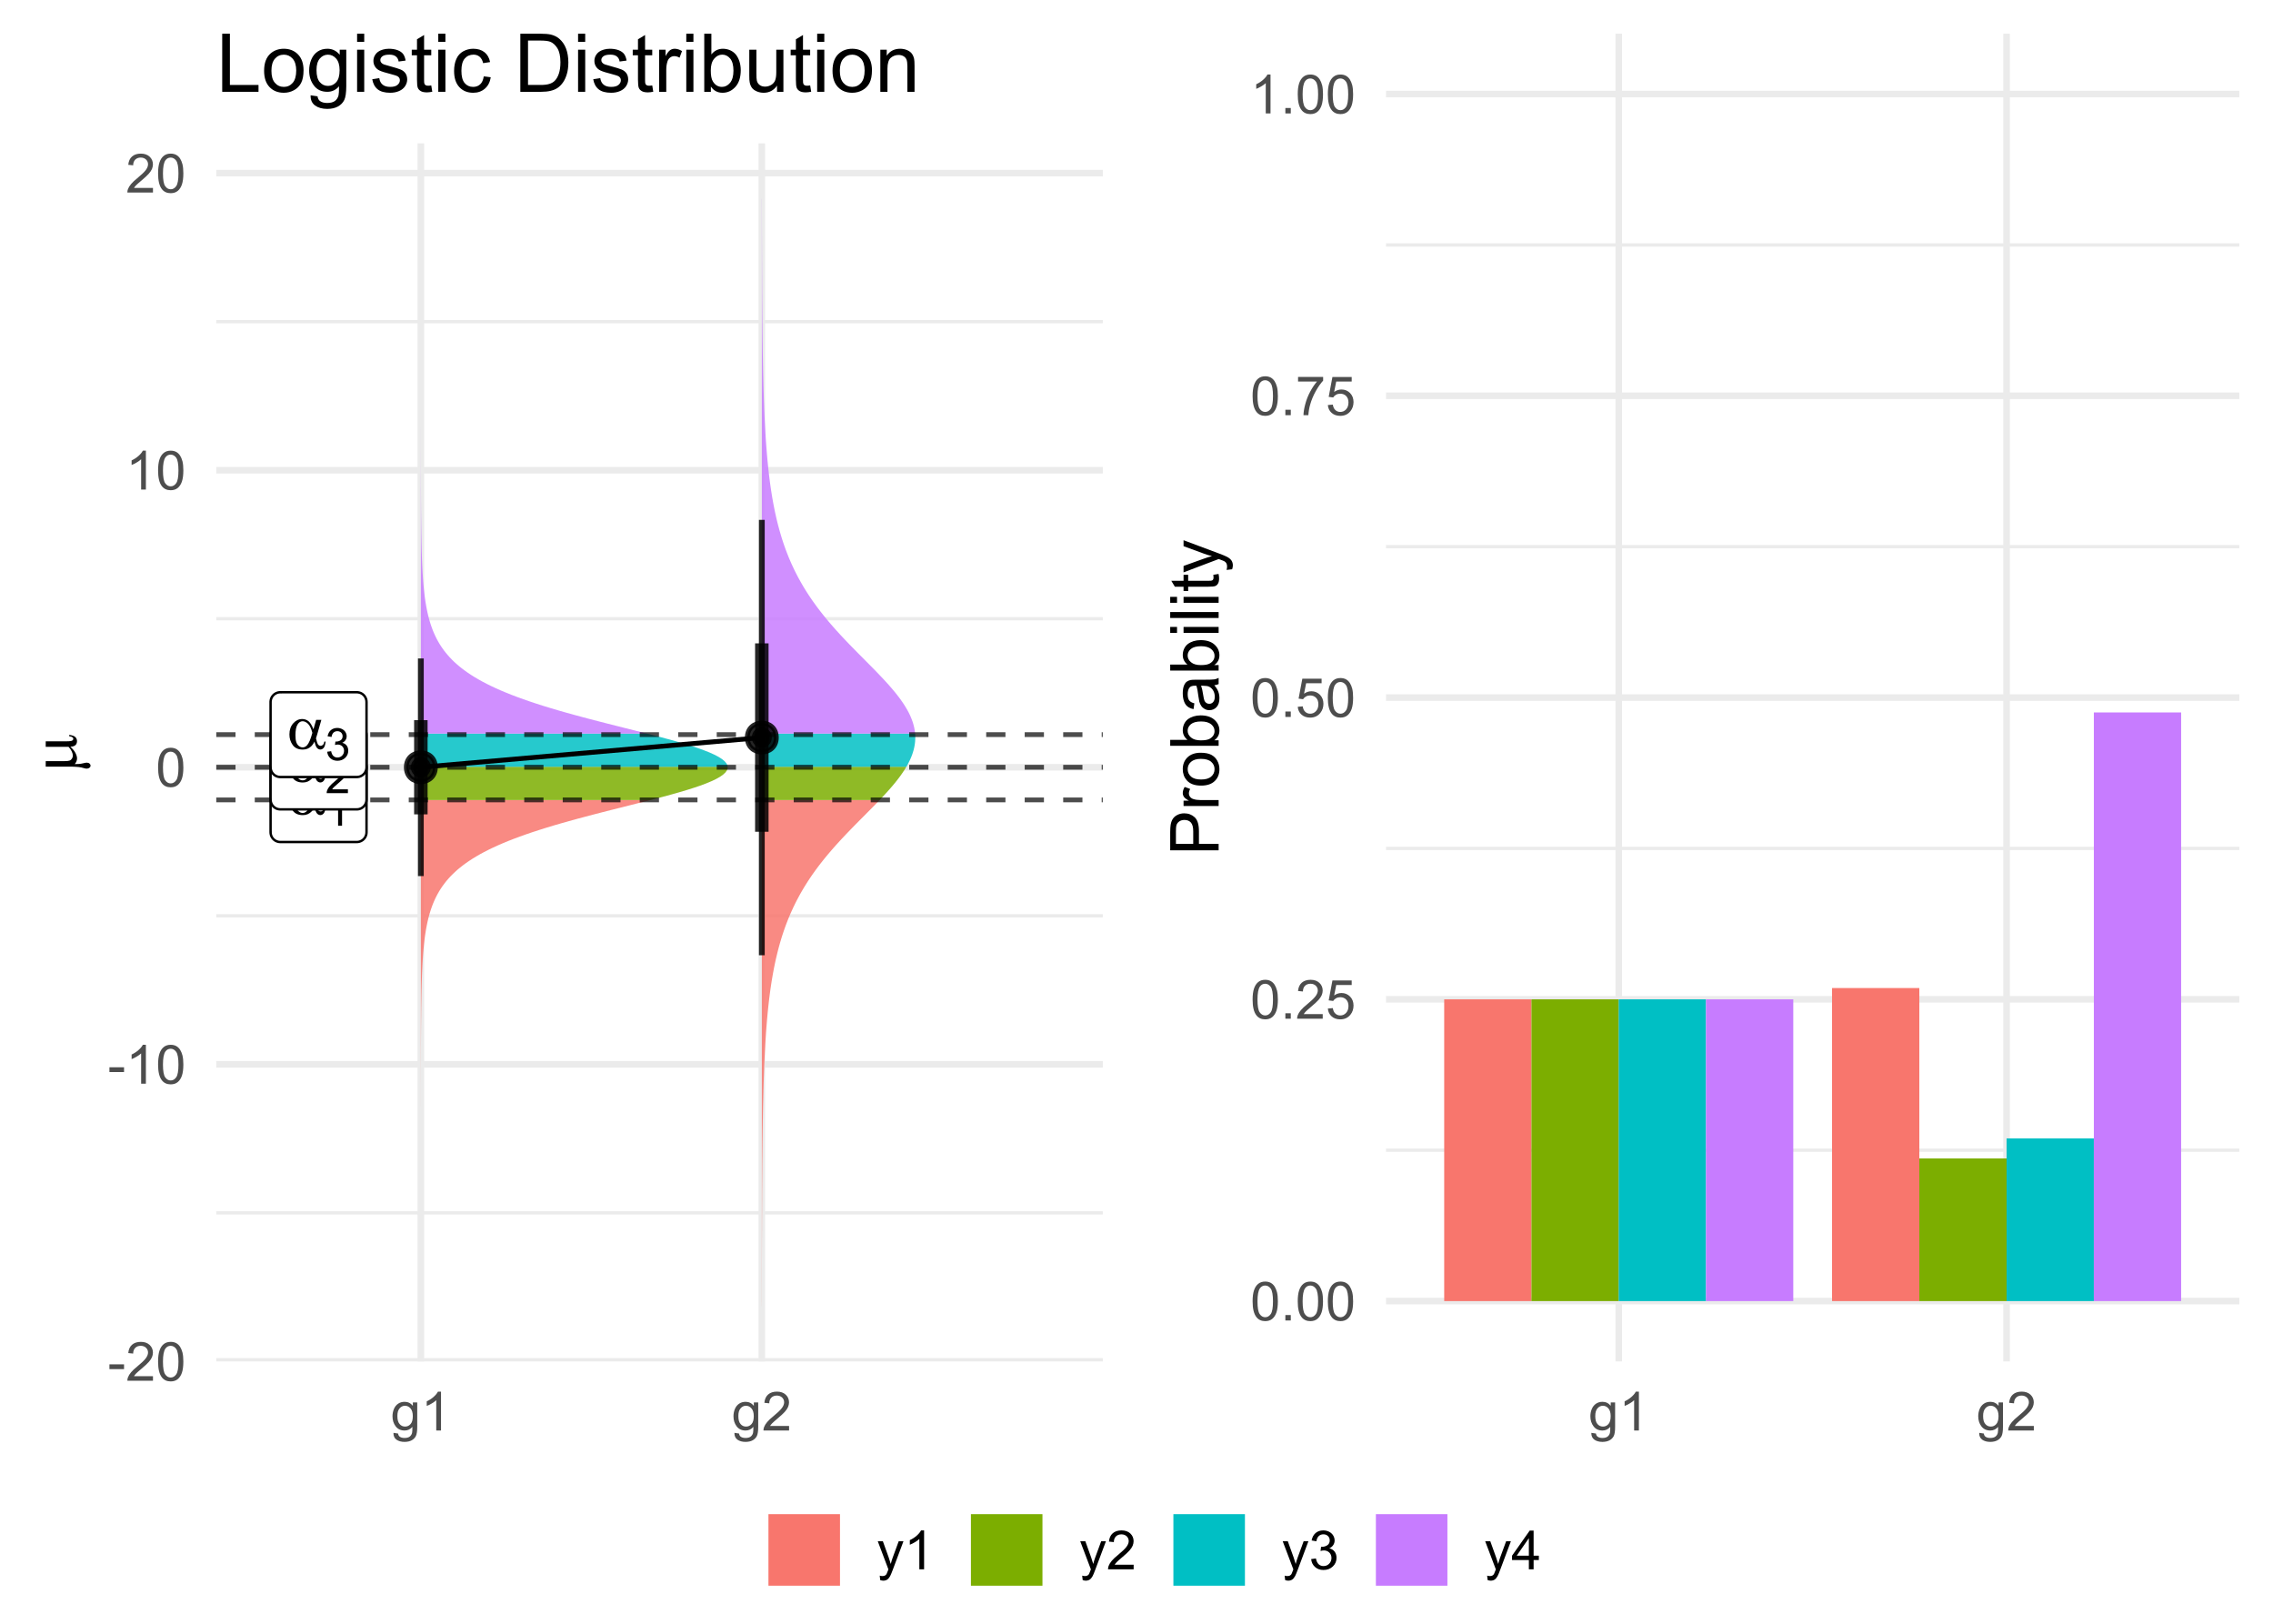 <?xml version="1.0" encoding="UTF-8"?>
<svg xmlns="http://www.w3.org/2000/svg" xmlns:xlink="http://www.w3.org/1999/xlink" width="504pt" height="360pt" viewBox="0 0 504 360" version="1.1">
<defs>
<g>
<symbol overflow="visible" id="glyph0-0">
<path style="stroke:none;" d="M 0.715 0 L 0.715 -8.891 L 7.828 -8.891 L 7.828 0 Z M 0.938 -0.223 L 7.605 -0.223 L 7.605 -8.668 L 0.938 -8.668 Z M 0.938 -0.223 "/>
</symbol>
<symbol overflow="visible" id="glyph0-1">
<path style="stroke:none;" d="M 6.508 -6.363 L 7.66 -6.363 L 6.758 -3.203 C 6.695 -3 6.602 -2.688 6.473 -2.266 C 6.648 -1.551 6.781 -1.125 6.871 -0.988 C 7.035 -0.73 7.246 -0.602 7.504 -0.605 C 7.688 -0.602 7.859 -0.68 8.016 -0.832 C 8.172 -0.984 8.273 -1.223 8.328 -1.551 L 8.605 -1.551 C 8.539 -0.879 8.398 -0.418 8.184 -0.164 C 7.969 0.086 7.723 0.211 7.441 0.215 C 7.176 0.211 6.934 0.102 6.719 -0.117 C 6.504 -0.34 6.312 -0.816 6.141 -1.551 C 5.938 -1.145 5.738 -0.84 5.543 -0.633 C 5.27 -0.344 4.973 -0.133 4.652 0.008 C 4.332 0.148 3.969 0.223 3.562 0.223 C 2.539 0.223 1.785 -0.117 1.305 -0.797 C 0.82 -1.477 0.578 -2.25 0.582 -3.125 C 0.578 -4.141 0.863 -4.969 1.43 -5.602 C 1.992 -6.234 2.652 -6.551 3.418 -6.551 C 3.941 -6.551 4.406 -6.387 4.812 -6.066 C 5.211 -5.742 5.578 -5.145 5.91 -4.273 Z M 5.668 -3.492 C 5.414 -4.445 5.094 -5.109 4.703 -5.492 C 4.309 -5.867 3.906 -6.059 3.5 -6.059 C 3.043 -6.059 2.668 -5.809 2.367 -5.309 C 2.066 -4.809 1.914 -4.016 1.918 -2.93 C 1.914 -2.285 1.98 -1.777 2.109 -1.414 C 2.238 -1.043 2.434 -0.758 2.695 -0.559 C 2.957 -0.355 3.234 -0.258 3.527 -0.258 C 3.883 -0.258 4.207 -0.422 4.508 -0.75 C 4.906 -1.195 5.293 -2.109 5.668 -3.492 Z M 5.668 -3.492 "/>
</symbol>
<symbol overflow="visible" id="glyph1-0">
<path style="stroke:none;" d="M 1.246 0 L 1.246 -6.223 L 6.223 -6.223 L 6.223 0 Z M 1.402 -0.156 L 6.07 -0.156 L 6.07 -6.07 L 1.402 -6.07 Z M 1.402 -0.156 "/>
</symbol>
<symbol overflow="visible" id="glyph1-1">
<path style="stroke:none;" d="M 3.711 0 L 2.836 0 L 2.836 -5.578 C 2.625 -5.375 2.348 -5.172 2.004 -4.973 C 1.66 -4.77 1.352 -4.621 1.086 -4.523 L 1.086 -5.367 C 1.57 -5.598 2 -5.875 2.367 -6.203 C 2.734 -6.527 2.992 -6.844 3.145 -7.156 L 3.711 -7.156 Z M 3.711 0 "/>
</symbol>
<symbol overflow="visible" id="glyph1-2">
<path style="stroke:none;" d="M 5.012 -0.84 L 5.012 0 L 0.301 0 C 0.293 -0.211 0.328 -0.414 0.402 -0.609 C 0.52 -0.93 0.711 -1.242 0.977 -1.555 C 1.238 -1.863 1.621 -2.227 2.125 -2.637 C 2.895 -3.27 3.418 -3.77 3.695 -4.145 C 3.965 -4.512 4.102 -4.863 4.105 -5.199 C 4.102 -5.543 3.977 -5.836 3.73 -6.074 C 3.48 -6.312 3.156 -6.434 2.762 -6.434 C 2.336 -6.434 2 -6.305 1.75 -6.055 C 1.496 -5.797 1.367 -5.449 1.367 -5.004 L 0.469 -5.098 C 0.527 -5.766 0.758 -6.273 1.16 -6.629 C 1.562 -6.977 2.102 -7.152 2.781 -7.156 C 3.465 -7.152 4.008 -6.965 4.406 -6.586 C 4.805 -6.207 5.004 -5.738 5.004 -5.18 C 5.004 -4.891 4.945 -4.609 4.828 -4.336 C 4.711 -4.062 4.516 -3.773 4.246 -3.469 C 3.973 -3.164 3.523 -2.742 2.898 -2.211 C 2.371 -1.766 2.035 -1.469 1.887 -1.312 C 1.738 -1.156 1.613 -0.996 1.516 -0.84 Z M 5.012 -0.84 "/>
</symbol>
<symbol overflow="visible" id="glyph1-3">
<path style="stroke:none;" d="M 0.418 -1.883 L 1.293 -2 C 1.391 -1.5 1.562 -1.145 1.805 -0.926 C 2.047 -0.707 2.34 -0.598 2.688 -0.598 C 3.098 -0.598 3.445 -0.738 3.73 -1.023 C 4.012 -1.309 4.152 -1.664 4.156 -2.086 C 4.152 -2.484 4.023 -2.812 3.762 -3.078 C 3.5 -3.336 3.164 -3.469 2.762 -3.473 C 2.594 -3.469 2.391 -3.438 2.145 -3.375 L 2.242 -4.145 C 2.297 -4.133 2.344 -4.129 2.383 -4.133 C 2.754 -4.129 3.09 -4.227 3.387 -4.422 C 3.684 -4.613 3.832 -4.914 3.836 -5.324 C 3.832 -5.641 3.723 -5.906 3.508 -6.121 C 3.289 -6.328 3.008 -6.434 2.668 -6.438 C 2.324 -6.434 2.043 -6.328 1.816 -6.117 C 1.59 -5.902 1.445 -5.578 1.383 -5.152 L 0.504 -5.309 C 0.613 -5.895 0.855 -6.348 1.234 -6.672 C 1.613 -6.992 2.086 -7.152 2.648 -7.156 C 3.039 -7.152 3.395 -7.07 3.723 -6.906 C 4.047 -6.738 4.297 -6.512 4.473 -6.223 C 4.645 -5.934 4.734 -5.625 4.734 -5.305 C 4.734 -4.992 4.648 -4.715 4.484 -4.465 C 4.316 -4.211 4.074 -4.008 3.754 -3.859 C 4.172 -3.762 4.5 -3.559 4.734 -3.254 C 4.969 -2.945 5.086 -2.562 5.086 -2.105 C 5.086 -1.48 4.859 -0.953 4.406 -0.523 C 3.953 -0.09 3.379 0.121 2.684 0.125 C 2.059 0.121 1.539 -0.062 1.125 -0.434 C 0.711 -0.805 0.473 -1.285 0.418 -1.883 Z M 0.418 -1.883 "/>
</symbol>
<symbol overflow="visible" id="glyph2-0">
<path style="stroke:none;" d="M 1.5 0 L 1.5 -7.5 L 7.5 -7.5 L 7.5 0 Z M 1.688 -0.188 L 7.312 -0.188 L 7.312 -7.312 L 1.688 -7.312 Z M 1.688 -0.188 "/>
</symbol>
<symbol overflow="visible" id="glyph2-1">
<path style="stroke:none;" d="M 0.383 -2.578 L 0.383 -3.641 L 3.621 -3.641 L 3.621 -2.578 Z M 0.383 -2.578 "/>
</symbol>
<symbol overflow="visible" id="glyph2-2">
<path style="stroke:none;" d="M 6.039 -1.016 L 6.039 0 L 0.363 0 C 0.355 -0.254 0.395 -0.496 0.484 -0.734 C 0.629 -1.117 0.859 -1.5 1.18 -1.875 C 1.492 -2.25 1.953 -2.684 2.562 -3.176 C 3.492 -3.941 4.125 -4.547 4.453 -4.992 C 4.781 -5.438 4.945 -5.859 4.945 -6.266 C 4.945 -6.68 4.793 -7.031 4.496 -7.32 C 4.191 -7.602 3.805 -7.746 3.328 -7.75 C 2.82 -7.746 2.414 -7.594 2.109 -7.293 C 1.805 -6.984 1.648 -6.562 1.648 -6.031 L 0.562 -6.141 C 0.633 -6.945 0.91 -7.559 1.398 -7.988 C 1.879 -8.41 2.531 -8.625 3.352 -8.625 C 4.172 -8.625 4.824 -8.395 5.309 -7.938 C 5.789 -7.48 6.027 -6.914 6.031 -6.242 C 6.027 -5.895 5.957 -5.559 5.82 -5.227 C 5.676 -4.891 5.441 -4.539 5.117 -4.176 C 4.789 -3.805 4.25 -3.301 3.492 -2.664 C 2.859 -2.129 2.453 -1.77 2.273 -1.582 C 2.094 -1.395 1.945 -1.203 1.828 -1.016 Z M 6.039 -1.016 "/>
</symbol>
<symbol overflow="visible" id="glyph2-3">
<path style="stroke:none;" d="M 0.5 -4.234 C 0.496 -5.246 0.602 -6.062 0.812 -6.688 C 1.02 -7.305 1.328 -7.785 1.742 -8.121 C 2.148 -8.457 2.668 -8.625 3.297 -8.625 C 3.758 -8.625 4.164 -8.531 4.512 -8.348 C 4.855 -8.16 5.141 -7.891 5.371 -7.543 C 5.594 -7.191 5.773 -6.766 5.906 -6.266 C 6.035 -5.762 6.098 -5.086 6.102 -4.234 C 6.098 -3.227 5.996 -2.414 5.789 -1.797 C 5.578 -1.176 5.266 -0.695 4.859 -0.359 C 4.445 -0.02 3.926 0.145 3.297 0.148 C 2.465 0.145 1.816 -0.148 1.348 -0.742 C 0.781 -1.457 0.496 -2.621 0.5 -4.234 Z M 1.582 -4.234 C 1.582 -2.824 1.746 -1.887 2.074 -1.418 C 2.402 -0.949 2.809 -0.715 3.297 -0.719 C 3.777 -0.715 4.184 -0.949 4.52 -1.422 C 4.848 -1.887 5.016 -2.824 5.016 -4.234 C 5.016 -5.648 4.848 -6.59 4.52 -7.055 C 4.184 -7.516 3.773 -7.746 3.289 -7.75 C 2.801 -7.746 2.414 -7.543 2.125 -7.137 C 1.762 -6.613 1.582 -5.645 1.582 -4.234 Z M 1.582 -4.234 "/>
</symbol>
<symbol overflow="visible" id="glyph2-4">
<path style="stroke:none;" d="M 4.469 0 L 3.414 0 L 3.414 -6.719 C 3.16 -6.477 2.828 -6.234 2.414 -5.996 C 2 -5.75 1.629 -5.57 1.305 -5.449 L 1.305 -6.469 C 1.895 -6.742 2.41 -7.078 2.852 -7.477 C 3.293 -7.871 3.605 -8.254 3.789 -8.625 L 4.469 -8.625 Z M 4.469 0 "/>
</symbol>
<symbol overflow="visible" id="glyph2-5">
<path style="stroke:none;" d="M 0.598 0.516 L 1.625 0.668 C 1.664 0.98 1.785 1.211 1.98 1.359 C 2.242 1.555 2.598 1.652 3.055 1.652 C 3.539 1.652 3.918 1.555 4.184 1.359 C 4.449 1.164 4.629 0.891 4.723 0.539 C 4.777 0.324 4.801 -0.125 4.797 -0.812 C 4.336 -0.27 3.762 0 3.078 0 C 2.219 0 1.559 -0.309 1.09 -0.926 C 0.621 -1.543 0.387 -2.281 0.387 -3.148 C 0.387 -3.738 0.492 -4.285 0.707 -4.789 C 0.922 -5.289 1.234 -5.68 1.645 -5.953 C 2.051 -6.227 2.531 -6.363 3.082 -6.363 C 3.816 -6.363 4.422 -6.066 4.898 -5.473 L 4.898 -6.223 L 5.871 -6.223 L 5.871 -0.844 C 5.871 0.125 5.77 0.809 5.574 1.215 C 5.375 1.613 5.062 1.934 4.637 2.172 C 4.207 2.402 3.684 2.52 3.059 2.523 C 2.316 2.52 1.715 2.352 1.258 2.023 C 0.801 1.688 0.582 1.188 0.598 0.516 Z M 1.469 -3.223 C 1.465 -2.406 1.629 -1.809 1.957 -1.438 C 2.281 -1.059 2.688 -0.871 3.176 -0.875 C 3.66 -0.871 4.066 -1.059 4.395 -1.434 C 4.723 -1.805 4.887 -2.391 4.887 -3.188 C 4.887 -3.945 4.715 -4.52 4.379 -4.91 C 4.039 -5.297 3.633 -5.488 3.156 -5.492 C 2.684 -5.488 2.285 -5.297 1.961 -4.918 C 1.629 -4.535 1.465 -3.973 1.469 -3.223 Z M 1.469 -3.223 "/>
</symbol>
<symbol overflow="visible" id="glyph2-6">
<path style="stroke:none;" d="M 1.09 0 L 1.09 -1.203 L 2.289 -1.203 L 2.289 0 Z M 1.09 0 "/>
</symbol>
<symbol overflow="visible" id="glyph2-7">
<path style="stroke:none;" d="M 0.5 -2.25 L 1.605 -2.344 C 1.684 -1.805 1.871 -1.398 2.176 -1.125 C 2.473 -0.852 2.836 -0.715 3.258 -0.719 C 3.766 -0.715 4.195 -0.906 4.547 -1.293 C 4.898 -1.672 5.074 -2.18 5.074 -2.82 C 5.074 -3.414 4.902 -3.891 4.566 -4.242 C 4.227 -4.59 3.785 -4.762 3.242 -4.766 C 2.898 -4.762 2.594 -4.684 2.32 -4.531 C 2.047 -4.375 1.832 -4.176 1.676 -3.93 L 0.688 -4.062 L 1.516 -8.473 L 5.789 -8.473 L 5.789 -7.465 L 2.359 -7.465 L 1.898 -5.156 C 2.414 -5.516 2.953 -5.695 3.523 -5.695 C 4.27 -5.695 4.902 -5.434 5.422 -4.914 C 5.934 -4.395 6.191 -3.727 6.195 -2.914 C 6.191 -2.133 5.965 -1.461 5.516 -0.898 C 4.961 -0.199 4.211 0.145 3.258 0.148 C 2.477 0.145 1.836 -0.07 1.344 -0.508 C 0.844 -0.941 0.562 -1.523 0.5 -2.25 Z M 0.5 -2.25 "/>
</symbol>
<symbol overflow="visible" id="glyph2-8">
<path style="stroke:none;" d="M 0.57 -7.465 L 0.57 -8.477 L 6.129 -8.477 L 6.129 -7.656 C 5.582 -7.074 5.039 -6.301 4.5 -5.336 C 3.961 -4.371 3.547 -3.379 3.258 -2.359 C 3.047 -1.637 2.91 -0.852 2.852 0 L 1.77 0 C 1.781 -0.676 1.914 -1.492 2.168 -2.449 C 2.418 -3.402 2.781 -4.324 3.258 -5.215 C 3.734 -6.105 4.238 -6.855 4.773 -7.465 Z M 0.57 -7.465 "/>
</symbol>
<symbol overflow="visible" id="glyph2-9">
<path style="stroke:none;" d="M 0.742 2.398 L 0.625 1.406 C 0.855 1.469 1.059 1.5 1.23 1.5 C 1.465 1.5 1.652 1.461 1.793 1.383 C 1.934 1.305 2.047 1.195 2.141 1.055 C 2.203 0.949 2.312 0.688 2.461 0.27 C 2.48 0.207 2.512 0.121 2.555 0.012 L 0.195 -6.223 L 1.328 -6.223 L 2.625 -2.617 C 2.789 -2.16 2.938 -1.68 3.078 -1.18 C 3.195 -1.66 3.34 -2.133 3.508 -2.594 L 4.84 -6.223 L 5.895 -6.223 L 3.527 0.105 C 3.273 0.789 3.074 1.258 2.938 1.516 C 2.746 1.863 2.531 2.117 2.293 2.281 C 2.047 2.438 1.758 2.52 1.422 2.523 C 1.215 2.52 0.988 2.477 0.742 2.398 Z M 0.742 2.398 "/>
</symbol>
<symbol overflow="visible" id="glyph2-10">
<path style="stroke:none;" d="M 0.504 -2.266 L 1.559 -2.406 C 1.68 -1.809 1.883 -1.379 2.176 -1.113 C 2.465 -0.848 2.82 -0.715 3.242 -0.719 C 3.734 -0.715 4.152 -0.887 4.496 -1.234 C 4.832 -1.574 5.004 -2 5.008 -2.516 C 5.004 -2.996 4.848 -3.395 4.535 -3.711 C 4.219 -4.023 3.816 -4.184 3.328 -4.184 C 3.129 -4.184 2.879 -4.145 2.586 -4.066 L 2.703 -4.992 C 2.766 -4.984 2.824 -4.98 2.871 -4.98 C 3.32 -4.98 3.723 -5.098 4.086 -5.332 C 4.441 -5.566 4.621 -5.926 4.625 -6.414 C 4.621 -6.801 4.492 -7.121 4.23 -7.375 C 3.965 -7.629 3.625 -7.758 3.219 -7.758 C 2.805 -7.758 2.465 -7.629 2.191 -7.371 C 1.918 -7.113 1.742 -6.727 1.664 -6.211 L 0.609 -6.398 C 0.738 -7.105 1.031 -7.652 1.488 -8.043 C 1.941 -8.43 2.508 -8.625 3.195 -8.625 C 3.66 -8.625 4.094 -8.523 4.488 -8.324 C 4.879 -8.121 5.18 -7.848 5.391 -7.5 C 5.602 -7.148 5.707 -6.777 5.707 -6.391 C 5.707 -6.02 5.605 -5.684 5.406 -5.379 C 5.207 -5.074 4.914 -4.832 4.523 -4.652 C 5.031 -4.535 5.426 -4.289 5.707 -3.922 C 5.988 -3.547 6.129 -3.086 6.129 -2.539 C 6.129 -1.785 5.855 -1.148 5.309 -0.629 C 4.762 -0.105 4.07 0.152 3.234 0.152 C 2.477 0.152 1.848 -0.07 1.355 -0.52 C 0.855 -0.969 0.574 -1.551 0.504 -2.266 Z M 0.504 -2.266 "/>
</symbol>
<symbol overflow="visible" id="glyph2-11">
<path style="stroke:none;" d="M 3.879 0 L 3.879 -2.055 L 0.152 -2.055 L 0.152 -3.023 L 4.07 -8.59 L 4.934 -8.59 L 4.934 -3.023 L 6.094 -3.023 L 6.094 -2.055 L 4.934 -2.055 L 4.934 0 Z M 3.879 -3.023 L 3.879 -6.898 L 1.188 -3.023 Z M 3.879 -3.023 "/>
</symbol>
<symbol overflow="visible" id="glyph3-0">
<path style="stroke:none;" d="M 0 -0.754 L -9.375 -0.754 L -9.375 -8.254 L 0 -8.254 Z M -0.234 -0.988 L -0.234 -8.02 L -9.141 -8.02 L -9.141 -0.988 Z M -0.234 -0.988 "/>
</symbol>
<symbol overflow="visible" id="glyph3-1">
<path style="stroke:none;" d="M -6.711 -6.957 L -2.293 -6.957 C -1.703 -6.953 -1.293 -6.98 -1.062 -7.039 C -0.891 -7.078 -0.773 -7.145 -0.703 -7.234 C -0.629 -7.32 -0.59 -7.414 -0.594 -7.516 C -0.59 -7.637 -0.652 -7.75 -0.777 -7.855 C -0.898 -7.957 -1.141 -8.035 -1.5 -8.086 L -1.5 -8.387 C -0.844 -8.301 -0.391 -8.141 -0.145 -7.902 C 0.102 -7.66 0.223 -7.359 0.227 -6.996 C 0.223 -6.633 0.117 -6.344 -0.102 -6.129 C -0.32 -5.914 -0.703 -5.785 -1.246 -5.742 C -0.691 -5.242 -0.305 -4.77 -0.09 -4.324 C 0.129 -3.879 0.234 -3.492 0.234 -3.164 C 0.234 -2.945 0.191 -2.73 0.105 -2.52 C 0.02 -2.309 -0.105 -2.102 -0.27 -1.906 C 0.438 -1.891 1.055 -1.953 1.582 -2.086 C 1.957 -2.18 2.219 -2.227 2.375 -2.227 C 2.633 -2.227 2.844 -2.156 3.004 -2.023 C 3.156 -1.887 3.234 -1.734 3.238 -1.566 C 3.234 -1.387 3.164 -1.246 3.031 -1.137 C 2.844 -0.98 2.613 -0.902 2.336 -0.906 C 2.199 -0.902 2.027 -0.934 1.824 -0.996 C 1.363 -1.133 0.965 -1.219 0.621 -1.254 C 0.035 -1.309 -0.461 -1.336 -0.871 -1.34 L -6.711 -1.34 L -6.711 -2.57 L -2.484 -2.57 C -1.984 -2.566 -1.625 -2.609 -1.406 -2.695 C -1.188 -2.777 -1.012 -2.926 -0.887 -3.141 C -0.754 -3.355 -0.691 -3.57 -0.695 -3.785 C -0.691 -4.039 -0.766 -4.34 -0.922 -4.688 C -1.07 -5.031 -1.316 -5.383 -1.656 -5.742 L -6.711 -5.742 Z M -6.711 -6.957 "/>
</symbol>
<symbol overflow="visible" id="glyph4-0">
<path style="stroke:none;" d="M 2.25 0 L 2.25 -11.25 L 11.25 -11.25 L 11.25 0 Z M 2.531 -0.281 L 10.969 -0.281 L 10.969 -10.969 L 2.531 -10.969 Z M 2.531 -0.281 "/>
</symbol>
<symbol overflow="visible" id="glyph4-1">
<path style="stroke:none;" d="M 1.32 0 L 1.32 -12.883 L 3.023 -12.883 L 3.023 -1.52 L 9.367 -1.52 L 9.367 0 Z M 1.32 0 "/>
</symbol>
<symbol overflow="visible" id="glyph4-2">
<path style="stroke:none;" d="M 0.598 -4.668 C 0.598 -6.391 1.078 -7.672 2.039 -8.508 C 2.84 -9.199 3.816 -9.543 4.977 -9.547 C 6.254 -9.543 7.305 -9.125 8.121 -8.285 C 8.934 -7.441 9.34 -6.277 9.344 -4.797 C 9.34 -3.594 9.16 -2.648 8.801 -1.961 C 8.441 -1.27 7.914 -0.734 7.227 -0.359 C 6.535 0.023 5.785 0.211 4.977 0.211 C 3.664 0.211 2.609 -0.207 1.805 -1.047 C 1 -1.883 0.598 -3.09 0.598 -4.668 Z M 2.223 -4.668 C 2.219 -3.469 2.48 -2.574 3.004 -1.98 C 3.523 -1.387 4.18 -1.09 4.977 -1.09 C 5.758 -1.09 6.41 -1.387 6.934 -1.984 C 7.453 -2.582 7.715 -3.492 7.719 -4.719 C 7.715 -5.871 7.453 -6.746 6.93 -7.344 C 6.402 -7.934 5.75 -8.23 4.977 -8.234 C 4.18 -8.23 3.523 -7.938 3.004 -7.348 C 2.48 -6.754 2.219 -5.859 2.223 -4.668 Z M 2.223 -4.668 "/>
</symbol>
<symbol overflow="visible" id="glyph4-3">
<path style="stroke:none;" d="M 0.898 0.773 L 2.434 1 C 2.496 1.473 2.676 1.82 2.969 2.039 C 3.359 2.328 3.895 2.473 4.578 2.477 C 5.309 2.473 5.875 2.328 6.277 2.039 C 6.672 1.746 6.941 1.336 7.086 0.809 C 7.164 0.484 7.203 -0.191 7.199 -1.223 C 6.504 -0.406 5.641 0 4.613 0 C 3.324 0 2.332 -0.461 1.633 -1.387 C 0.926 -2.312 0.574 -3.422 0.578 -4.719 C 0.574 -5.605 0.734 -6.43 1.062 -7.184 C 1.383 -7.934 1.852 -8.516 2.465 -8.93 C 3.074 -9.34 3.793 -9.543 4.625 -9.547 C 5.719 -9.543 6.629 -9.098 7.348 -8.211 L 7.348 -9.336 L 8.805 -9.336 L 8.805 -1.266 C 8.801 0.188 8.652 1.215 8.359 1.824 C 8.062 2.426 7.594 2.906 6.953 3.262 C 6.309 3.609 5.52 3.785 4.586 3.789 C 3.473 3.785 2.574 3.535 1.887 3.035 C 1.199 2.535 0.867 1.781 0.898 0.773 Z M 2.207 -4.836 C 2.203 -3.605 2.445 -2.711 2.934 -2.152 C 3.418 -1.586 4.027 -1.305 4.766 -1.309 C 5.484 -1.305 6.094 -1.586 6.59 -2.148 C 7.078 -2.707 7.324 -3.586 7.328 -4.781 C 7.324 -5.922 7.07 -6.781 6.566 -7.363 C 6.059 -7.941 5.449 -8.23 4.738 -8.234 C 4.031 -8.23 3.434 -7.945 2.945 -7.379 C 2.449 -6.805 2.203 -5.957 2.207 -4.836 Z M 2.207 -4.836 "/>
</symbol>
<symbol overflow="visible" id="glyph4-4">
<path style="stroke:none;" d="M 1.195 -11.066 L 1.195 -12.883 L 2.777 -12.883 L 2.777 -11.066 Z M 1.195 0 L 1.195 -9.336 L 2.777 -9.336 L 2.777 0 Z M 1.195 0 "/>
</symbol>
<symbol overflow="visible" id="glyph4-5">
<path style="stroke:none;" d="M 0.555 -2.785 L 2.117 -3.031 C 2.203 -2.402 2.449 -1.922 2.852 -1.59 C 3.25 -1.254 3.812 -1.09 4.535 -1.09 C 5.262 -1.09 5.801 -1.234 6.152 -1.531 C 6.504 -1.824 6.68 -2.172 6.68 -2.574 C 6.68 -2.926 6.523 -3.207 6.215 -3.418 C 5.996 -3.555 5.457 -3.734 4.598 -3.953 C 3.434 -4.246 2.629 -4.5 2.184 -4.715 C 1.734 -4.926 1.395 -5.223 1.164 -5.602 C 0.93 -5.98 0.812 -6.398 0.816 -6.855 C 0.812 -7.27 0.91 -7.652 1.102 -8.012 C 1.293 -8.363 1.551 -8.66 1.883 -8.895 C 2.125 -9.074 2.461 -9.227 2.887 -9.355 C 3.309 -9.48 3.766 -9.543 4.254 -9.547 C 4.984 -9.543 5.625 -9.438 6.184 -9.23 C 6.734 -9.016 7.145 -8.73 7.41 -8.371 C 7.672 -8.008 7.852 -7.527 7.953 -6.926 L 6.406 -6.715 C 6.332 -7.195 6.129 -7.57 5.793 -7.84 C 5.453 -8.105 4.977 -8.238 4.367 -8.242 C 3.637 -8.238 3.121 -8.117 2.812 -7.883 C 2.5 -7.641 2.344 -7.359 2.348 -7.039 C 2.344 -6.832 2.406 -6.648 2.539 -6.484 C 2.664 -6.312 2.867 -6.172 3.148 -6.062 C 3.301 -6.004 3.766 -5.871 4.543 -5.66 C 5.66 -5.359 6.441 -5.113 6.887 -4.926 C 7.324 -4.734 7.672 -4.457 7.926 -4.094 C 8.176 -3.73 8.301 -3.281 8.305 -2.742 C 8.301 -2.215 8.148 -1.719 7.844 -1.254 C 7.535 -0.785 7.09 -0.422 6.512 -0.172 C 5.926 0.086 5.27 0.211 4.543 0.211 C 3.328 0.211 2.406 -0.039 1.77 -0.543 C 1.133 -1.047 0.727 -1.793 0.555 -2.785 Z M 0.555 -2.785 "/>
</symbol>
<symbol overflow="visible" id="glyph4-6">
<path style="stroke:none;" d="M 4.641 -1.414 L 4.867 -0.016 C 4.422 0.078 4.023 0.121 3.672 0.125 C 3.098 0.121 2.652 0.035 2.336 -0.148 C 2.02 -0.328 1.797 -0.566 1.668 -0.863 C 1.539 -1.156 1.477 -1.781 1.477 -2.734 L 1.477 -8.102 L 0.316 -8.102 L 0.316 -9.336 L 1.477 -9.336 L 1.477 -11.645 L 3.051 -12.594 L 3.051 -9.336 L 4.641 -9.336 L 4.641 -8.102 L 3.051 -8.102 L 3.051 -2.645 C 3.047 -2.191 3.074 -1.902 3.133 -1.773 C 3.188 -1.645 3.277 -1.543 3.406 -1.465 C 3.527 -1.387 3.707 -1.348 3.945 -1.352 C 4.117 -1.348 4.352 -1.367 4.641 -1.414 Z M 4.641 -1.414 "/>
</symbol>
<symbol overflow="visible" id="glyph4-7">
<path style="stroke:none;" d="M 7.277 -3.418 L 8.832 -3.219 C 8.66 -2.141 8.227 -1.301 7.527 -0.699 C 6.824 -0.09 5.965 0.211 4.949 0.211 C 3.668 0.211 2.641 -0.203 1.867 -1.039 C 1.09 -1.871 0.703 -3.07 0.703 -4.633 C 0.703 -5.637 0.867 -6.52 1.203 -7.277 C 1.531 -8.031 2.039 -8.598 2.727 -8.977 C 3.406 -9.355 4.152 -9.543 4.957 -9.547 C 5.969 -9.543 6.797 -9.289 7.441 -8.777 C 8.086 -8.262 8.5 -7.531 8.684 -6.594 L 7.145 -6.355 C 6.996 -6.98 6.738 -7.453 6.367 -7.77 C 5.992 -8.082 5.543 -8.238 5.02 -8.242 C 4.219 -8.238 3.57 -7.953 3.074 -7.387 C 2.574 -6.812 2.324 -5.91 2.328 -4.676 C 2.324 -3.422 2.566 -2.508 3.047 -1.941 C 3.527 -1.371 4.152 -1.09 4.93 -1.09 C 5.547 -1.09 6.066 -1.277 6.484 -1.66 C 6.898 -2.039 7.164 -2.625 7.277 -3.418 Z M 7.277 -3.418 "/>
</symbol>
<symbol overflow="visible" id="glyph4-8">
<path style="stroke:none;" d=""/>
</symbol>
<symbol overflow="visible" id="glyph4-9">
<path style="stroke:none;" d="M 1.391 0 L 1.391 -12.883 L 5.828 -12.883 C 6.824 -12.879 7.59 -12.816 8.121 -12.699 C 8.855 -12.527 9.484 -12.223 10.012 -11.777 C 10.688 -11.199 11.195 -10.465 11.535 -9.574 C 11.867 -8.68 12.035 -7.656 12.039 -6.512 C 12.035 -5.531 11.922 -4.664 11.695 -3.91 C 11.469 -3.152 11.176 -2.527 10.816 -2.035 C 10.457 -1.535 10.066 -1.145 9.645 -0.863 C 9.219 -0.574 8.703 -0.359 8.105 -0.219 C 7.504 -0.07 6.816 0 6.039 0 Z M 3.094 -1.52 L 5.844 -1.52 C 6.688 -1.516 7.355 -1.598 7.844 -1.758 C 8.324 -1.914 8.711 -2.137 9 -2.426 C 9.402 -2.828 9.715 -3.371 9.941 -4.055 C 10.164 -4.734 10.277 -5.562 10.281 -6.539 C 10.277 -7.887 10.055 -8.922 9.617 -9.645 C 9.172 -10.367 8.637 -10.852 8.008 -11.102 C 7.547 -11.273 6.812 -11.359 5.801 -11.363 L 3.094 -11.363 Z M 3.094 -1.52 "/>
</symbol>
<symbol overflow="visible" id="glyph4-10">
<path style="stroke:none;" d="M 1.168 0 L 1.168 -9.336 L 2.594 -9.336 L 2.594 -7.918 C 2.953 -8.578 3.289 -9.016 3.598 -9.23 C 3.906 -9.438 4.242 -9.543 4.613 -9.547 C 5.145 -9.543 5.688 -9.375 6.242 -9.035 L 5.695 -7.566 C 5.309 -7.793 4.922 -7.91 4.535 -7.91 C 4.188 -7.91 3.875 -7.805 3.602 -7.598 C 3.324 -7.387 3.129 -7.098 3.016 -6.734 C 2.836 -6.168 2.746 -5.555 2.75 -4.887 L 2.75 0 Z M 1.168 0 "/>
</symbol>
<symbol overflow="visible" id="glyph4-11">
<path style="stroke:none;" d="M 2.645 0 L 1.18 0 L 1.18 -12.883 L 2.758 -12.883 L 2.758 -8.289 C 3.426 -9.125 4.277 -9.543 5.316 -9.547 C 5.887 -9.543 6.434 -9.43 6.949 -9.199 C 7.461 -8.965 7.883 -8.637 8.215 -8.223 C 8.543 -7.801 8.801 -7.297 8.992 -6.707 C 9.176 -6.113 9.27 -5.48 9.273 -4.809 C 9.27 -3.203 8.875 -1.965 8.086 -1.098 C 7.293 -0.223 6.344 0.211 5.238 0.211 C 4.137 0.211 3.27 -0.246 2.645 -1.168 Z M 2.629 -4.738 C 2.625 -3.617 2.777 -2.809 3.086 -2.312 C 3.582 -1.496 4.254 -1.09 5.105 -1.09 C 5.793 -1.09 6.391 -1.387 6.898 -1.988 C 7.398 -2.586 7.652 -3.484 7.656 -4.676 C 7.652 -5.895 7.41 -6.793 6.93 -7.371 C 6.441 -7.949 5.855 -8.238 5.176 -8.242 C 4.48 -8.238 3.883 -7.938 3.383 -7.34 C 2.875 -6.738 2.625 -5.871 2.629 -4.738 Z M 2.629 -4.738 "/>
</symbol>
<symbol overflow="visible" id="glyph4-12">
<path style="stroke:none;" d="M 7.305 0 L 7.305 -1.371 C 6.574 -0.316 5.586 0.211 4.344 0.211 C 3.789 0.211 3.273 0.105 2.797 -0.105 C 2.316 -0.316 1.965 -0.578 1.734 -0.898 C 1.504 -1.215 1.34 -1.609 1.25 -2.074 C 1.18 -2.383 1.148 -2.875 1.152 -3.551 L 1.152 -9.336 L 2.734 -9.336 L 2.734 -4.156 C 2.73 -3.328 2.762 -2.773 2.828 -2.488 C 2.926 -2.07 3.137 -1.742 3.461 -1.508 C 3.781 -1.266 4.18 -1.148 4.656 -1.152 C 5.129 -1.148 5.574 -1.27 5.992 -1.516 C 6.406 -1.758 6.699 -2.09 6.875 -2.508 C 7.047 -2.926 7.137 -3.531 7.137 -4.332 L 7.137 -9.336 L 8.719 -9.336 L 8.719 0 Z M 7.305 0 "/>
</symbol>
<symbol overflow="visible" id="glyph4-13">
<path style="stroke:none;" d="M 1.188 0 L 1.188 -9.336 L 2.609 -9.336 L 2.609 -8.008 C 3.293 -9.031 4.285 -9.543 5.582 -9.547 C 6.141 -9.543 6.656 -9.441 7.133 -9.242 C 7.602 -9.035 7.957 -8.77 8.191 -8.445 C 8.426 -8.113 8.59 -7.727 8.684 -7.277 C 8.742 -6.98 8.77 -6.465 8.773 -5.738 L 8.773 0 L 7.188 0 L 7.188 -5.68 C 7.184 -6.32 7.121 -6.801 7.004 -7.121 C 6.879 -7.438 6.66 -7.695 6.348 -7.887 C 6.031 -8.074 5.664 -8.168 5.246 -8.172 C 4.566 -8.168 3.984 -7.953 3.5 -7.531 C 3.008 -7.102 2.766 -6.293 2.77 -5.098 L 2.77 0 Z M 1.188 0 "/>
</symbol>
<symbol overflow="visible" id="glyph5-0">
<path style="stroke:none;" d="M 0 -1.875 L -9.375 -1.875 L -9.375 -9.375 L 0 -9.375 Z M -0.234 -2.109 L -0.234 -9.141 L -9.141 -9.141 L -9.141 -2.109 Z M -0.234 -2.109 "/>
</symbol>
<symbol overflow="visible" id="glyph5-1">
<path style="stroke:none;" d="M 0 -1.156 L -10.738 -1.156 L -10.738 -5.207 C -10.734 -5.918 -10.699 -6.461 -10.633 -6.84 C -10.543 -7.363 -10.375 -7.809 -10.133 -8.168 C -9.883 -8.523 -9.539 -8.809 -9.094 -9.027 C -8.648 -9.242 -8.16 -9.352 -7.633 -9.352 C -6.715 -9.352 -5.941 -9.059 -5.312 -8.48 C -4.676 -7.895 -4.359 -6.848 -4.367 -5.332 L -4.367 -2.578 L 0 -2.578 Z M -5.633 -2.578 L -5.633 -5.355 C -5.629 -6.27 -5.801 -6.918 -6.145 -7.309 C -6.484 -7.691 -6.965 -7.887 -7.586 -7.887 C -8.035 -7.887 -8.422 -7.773 -8.742 -7.547 C -9.062 -7.32 -9.273 -7.02 -9.375 -6.652 C -9.438 -6.41 -9.469 -5.969 -9.469 -5.324 L -9.469 -2.578 Z M -5.633 -2.578 "/>
</symbol>
<symbol overflow="visible" id="glyph5-2">
<path style="stroke:none;" d="M 0 -0.973 L -7.777 -0.973 L -7.777 -2.16 L -6.598 -2.16 C -7.148 -2.461 -7.512 -2.738 -7.688 -2.996 C -7.863 -3.25 -7.949 -3.535 -7.953 -3.844 C -7.949 -4.289 -7.809 -4.738 -7.531 -5.199 L -6.305 -4.746 C -6.496 -4.422 -6.59 -4.098 -6.594 -3.781 C -6.59 -3.488 -6.504 -3.23 -6.332 -3.004 C -6.156 -2.773 -5.914 -2.609 -5.609 -2.512 C -5.137 -2.363 -4.625 -2.289 -4.07 -2.293 L 0 -2.293 Z M 0 -0.973 "/>
</symbol>
<symbol overflow="visible" id="glyph5-3">
<path style="stroke:none;" d="M -3.891 -0.5 C -5.328 -0.496 -6.395 -0.898 -7.09 -1.699 C -7.664 -2.367 -7.949 -3.18 -7.953 -4.145 C -7.949 -5.211 -7.602 -6.086 -6.902 -6.766 C -6.199 -7.441 -5.23 -7.781 -4 -7.785 C -2.996 -7.781 -2.207 -7.629 -1.637 -7.332 C -1.059 -7.027 -0.613 -6.594 -0.301 -6.023 C 0.02 -5.449 0.176 -4.82 0.176 -4.145 C 0.176 -3.051 -0.172 -2.172 -0.871 -1.504 C -1.566 -0.832 -2.574 -0.496 -3.891 -0.5 Z M -3.891 -1.852 C -2.891 -1.852 -2.141 -2.066 -1.648 -2.504 C -1.148 -2.934 -0.902 -3.48 -0.906 -4.145 C -0.902 -4.793 -1.152 -5.34 -1.652 -5.777 C -2.152 -6.211 -2.91 -6.426 -3.934 -6.43 C -4.891 -6.426 -5.621 -6.207 -6.117 -5.773 C -6.613 -5.336 -6.859 -4.793 -6.863 -4.145 C -6.859 -3.48 -6.613 -2.934 -6.121 -2.504 C -5.625 -2.066 -4.883 -1.852 -3.891 -1.852 Z M -3.891 -1.852 "/>
</symbol>
<symbol overflow="visible" id="glyph5-4">
<path style="stroke:none;" d="M 0 -2.203 L 0 -0.98 L -10.738 -0.98 L -10.738 -2.301 L -6.906 -2.301 C -7.602 -2.855 -7.949 -3.566 -7.953 -4.43 C -7.949 -4.906 -7.855 -5.359 -7.664 -5.789 C -7.469 -6.215 -7.195 -6.566 -6.852 -6.844 C -6.5 -7.117 -6.078 -7.332 -5.586 -7.492 C -5.09 -7.645 -4.566 -7.723 -4.008 -7.727 C -2.672 -7.723 -1.641 -7.395 -0.914 -6.738 C -0.188 -6.078 0.176 -5.285 0.176 -4.367 C 0.176 -3.445 -0.207 -2.727 -0.973 -2.203 Z M -3.949 -2.191 C -3.012 -2.191 -2.336 -2.316 -1.926 -2.57 C -1.242 -2.984 -0.902 -3.547 -0.906 -4.254 C -0.902 -4.832 -1.152 -5.328 -1.656 -5.75 C -2.156 -6.164 -2.902 -6.375 -3.895 -6.379 C -4.91 -6.375 -5.66 -6.172 -6.145 -5.773 C -6.625 -5.367 -6.867 -4.883 -6.871 -4.312 C -6.867 -3.734 -6.617 -3.234 -6.117 -2.82 C -5.617 -2.398 -4.895 -2.191 -3.949 -2.191 Z M -3.949 -2.191 "/>
</symbol>
<symbol overflow="visible" id="glyph5-5">
<path style="stroke:none;" d="M -0.961 -6.062 C -0.543 -5.574 -0.246 -5.105 -0.078 -4.652 C 0.094 -4.199 0.176 -3.715 0.176 -3.199 C 0.176 -2.344 -0.031 -1.688 -0.449 -1.23 C -0.867 -0.77 -1.402 -0.539 -2.051 -0.543 C -2.43 -0.539 -2.777 -0.625 -3.094 -0.801 C -3.406 -0.973 -3.656 -1.199 -3.852 -1.484 C -4.039 -1.762 -4.184 -2.078 -4.285 -2.434 C -4.348 -2.688 -4.414 -3.078 -4.484 -3.605 C -4.605 -4.664 -4.758 -5.449 -4.938 -5.953 C -5.113 -5.957 -5.227 -5.957 -5.281 -5.961 C -5.812 -5.957 -6.191 -5.836 -6.414 -5.59 C -6.711 -5.25 -6.859 -4.746 -6.863 -4.086 C -6.859 -3.461 -6.75 -3.004 -6.535 -2.711 C -6.316 -2.414 -5.934 -2.195 -5.383 -2.059 L -5.559 -0.77 C -6.109 -0.883 -6.555 -1.078 -6.895 -1.348 C -7.234 -1.613 -7.496 -2 -7.68 -2.512 C -7.859 -3.016 -7.949 -3.605 -7.953 -4.277 C -7.949 -4.941 -7.871 -5.48 -7.719 -5.895 C -7.559 -6.309 -7.363 -6.613 -7.129 -6.812 C -6.891 -7.004 -6.594 -7.141 -6.234 -7.223 C -6.008 -7.266 -5.602 -7.289 -5.016 -7.289 L -3.258 -7.289 C -2.031 -7.289 -1.254 -7.316 -0.934 -7.371 C -0.605 -7.426 -0.297 -7.535 0 -7.703 L 0 -6.328 C -0.273 -6.191 -0.594 -6.102 -0.961 -6.062 Z M -3.902 -5.953 C -3.707 -5.477 -3.539 -4.758 -3.406 -3.801 C -3.324 -3.258 -3.238 -2.875 -3.141 -2.648 C -3.043 -2.422 -2.898 -2.246 -2.711 -2.129 C -2.52 -2.004 -2.312 -1.945 -2.086 -1.949 C -1.734 -1.945 -1.441 -2.078 -1.207 -2.348 C -0.973 -2.609 -0.855 -3 -0.855 -3.516 C -0.855 -4.023 -0.965 -4.473 -1.188 -4.871 C -1.41 -5.262 -1.715 -5.555 -2.102 -5.742 C -2.395 -5.883 -2.836 -5.953 -3.422 -5.953 Z M -3.902 -5.953 "/>
</symbol>
<symbol overflow="visible" id="glyph5-6">
<path style="stroke:none;" d="M -9.223 -0.996 L -10.738 -0.996 L -10.738 -2.316 L -9.223 -2.316 Z M 0 -0.996 L -7.777 -0.996 L -7.777 -2.316 L 0 -2.312 Z M 0 -0.996 "/>
</symbol>
<symbol overflow="visible" id="glyph5-7">
<path style="stroke:none;" d="M 0 -0.961 L -10.738 -0.961 L -10.738 -2.277 L 0 -2.277 Z M 0 -0.961 "/>
</symbol>
<symbol overflow="visible" id="glyph5-8">
<path style="stroke:none;" d="M -1.18 -3.867 L -0.016 -4.059 C 0.062 -3.684 0.098 -3.352 0.102 -3.062 C 0.098 -2.582 0.027 -2.211 -0.125 -1.949 C -0.273 -1.684 -0.473 -1.496 -0.719 -1.391 C -0.965 -1.281 -1.484 -1.23 -2.277 -1.23 L -6.754 -1.23 L -6.754 -0.266 L -7.777 -0.266 L -7.777 -1.23 L -9.703 -1.23 L -10.496 -2.543 L -7.777 -2.543 L -7.777 -3.867 L -6.754 -3.867 L -6.754 -2.543 L -2.203 -2.543 C -1.828 -2.543 -1.586 -2.562 -1.477 -2.609 C -1.367 -2.652 -1.281 -2.73 -1.223 -2.836 C -1.156 -2.941 -1.125 -3.09 -1.129 -3.289 C -1.125 -3.43 -1.141 -3.625 -1.18 -3.867 Z M -1.18 -3.867 "/>
</symbol>
<symbol overflow="visible" id="glyph5-9">
<path style="stroke:none;" d="M 2.996 -0.93 L 1.758 -0.785 C 1.836 -1.07 1.875 -1.32 1.875 -1.539 C 1.875 -1.828 1.824 -2.062 1.727 -2.238 C 1.629 -2.414 1.492 -2.559 1.32 -2.672 C 1.184 -2.754 0.855 -2.887 0.336 -3.078 C 0.258 -3.098 0.152 -3.137 0.016 -3.195 L -7.777 -0.242 L -7.777 -1.664 L -3.273 -3.281 C -2.699 -3.492 -2.098 -3.68 -1.473 -3.844 C -2.074 -3.992 -2.668 -4.172 -3.246 -4.387 L -7.777 -6.051 L -7.777 -7.367 L 0.133 -4.41 C 0.984 -4.09 1.574 -3.844 1.898 -3.668 C 2.328 -3.434 2.645 -3.164 2.852 -2.863 C 3.051 -2.559 3.152 -2.199 3.156 -1.781 C 3.152 -1.523 3.098 -1.238 2.996 -0.93 Z M 2.996 -0.93 "/>
</symbol>
</g>
<clipPath id="clip1">
  <path d="M 47.953 268 L 244.531 268 L 244.531 270 L 47.953 270 Z M 47.953 268 "/>
</clipPath>
<clipPath id="clip2">
  <path d="M 47.953 202 L 244.531 202 L 244.531 204 L 47.953 204 Z M 47.953 202 "/>
</clipPath>
<clipPath id="clip3">
  <path d="M 47.953 136 L 244.531 136 L 244.531 138 L 47.953 138 Z M 47.953 136 "/>
</clipPath>
<clipPath id="clip4">
  <path d="M 47.953 70 L 244.531 70 L 244.531 72 L 47.953 72 Z M 47.953 70 "/>
</clipPath>
<clipPath id="clip5">
  <path d="M 47.953 301 L 244.531 301 L 244.531 301.848 L 47.953 301.848 Z M 47.953 301 "/>
</clipPath>
<clipPath id="clip6">
  <path d="M 47.953 235 L 244.531 235 L 244.531 237 L 47.953 237 Z M 47.953 235 "/>
</clipPath>
<clipPath id="clip7">
  <path d="M 47.953 169 L 244.531 169 L 244.531 171 L 47.953 171 Z M 47.953 169 "/>
</clipPath>
<clipPath id="clip8">
  <path d="M 47.953 103 L 244.531 103 L 244.531 105 L 47.953 105 Z M 47.953 103 "/>
</clipPath>
<clipPath id="clip9">
  <path d="M 47.953 37 L 244.531 37 L 244.531 40 L 47.953 40 Z M 47.953 37 "/>
</clipPath>
<clipPath id="clip10">
  <path d="M 92 31.789 L 95 31.789 L 95 301.848 L 92 301.848 Z M 92 31.789 "/>
</clipPath>
<clipPath id="clip11">
  <path d="M 168 31.789 L 170 31.789 L 170 301.848 L 168 301.848 Z M 168 31.789 "/>
</clipPath>
<clipPath id="clip12">
  <path d="M 47.953 176 L 244.531 176 L 244.531 178 L 47.953 178 Z M 47.953 176 "/>
</clipPath>
<clipPath id="clip13">
  <path d="M 47.953 169 L 244.531 169 L 244.531 171 L 47.953 171 Z M 47.953 169 "/>
</clipPath>
<clipPath id="clip14">
  <path d="M 47.953 162 L 244.531 162 L 244.531 164 L 47.953 164 Z M 47.953 162 "/>
</clipPath>
<clipPath id="clip15">
  <path d="M 307.324 254 L 496.527 254 L 496.527 256 L 307.324 256 Z M 307.324 254 "/>
</clipPath>
<clipPath id="clip16">
  <path d="M 307.324 187 L 496.527 187 L 496.527 189 L 307.324 189 Z M 307.324 187 "/>
</clipPath>
<clipPath id="clip17">
  <path d="M 307.324 120 L 496.527 120 L 496.527 122 L 307.324 122 Z M 307.324 120 "/>
</clipPath>
<clipPath id="clip18">
  <path d="M 307.324 53 L 496.527 53 L 496.527 55 L 307.324 55 Z M 307.324 53 "/>
</clipPath>
<clipPath id="clip19">
  <path d="M 307.324 287 L 496.527 287 L 496.527 290 L 307.324 290 Z M 307.324 287 "/>
</clipPath>
<clipPath id="clip20">
  <path d="M 307.324 220 L 496.527 220 L 496.527 223 L 307.324 223 Z M 307.324 220 "/>
</clipPath>
<clipPath id="clip21">
  <path d="M 307.324 153 L 496.527 153 L 496.527 156 L 307.324 156 Z M 307.324 153 "/>
</clipPath>
<clipPath id="clip22">
  <path d="M 307.324 87 L 496.527 87 L 496.527 89 L 307.324 89 Z M 307.324 87 "/>
</clipPath>
<clipPath id="clip23">
  <path d="M 307.324 20 L 496.527 20 L 496.527 22 L 307.324 22 Z M 307.324 20 "/>
</clipPath>
<clipPath id="clip24">
  <path d="M 358 7.473 L 360 7.473 L 360 301.848 L 358 301.848 Z M 358 7.473 "/>
</clipPath>
<clipPath id="clip25">
  <path d="M 444 7.473 L 446 7.473 L 446 301.848 L 444 301.848 Z M 444 7.473 "/>
</clipPath>
</defs>
<g id="surface4">
<rect x="0" y="0" width="504" height="360" style="fill:rgb(100%,100%,100%);fill-opacity:1;stroke:none;"/>
<g clip-path="url(#clip1)" clip-rule="nonzero">
<path style="fill:none;stroke-width:0.727;stroke-linecap:butt;stroke-linejoin:round;stroke:rgb(92.157%,92.157%,92.157%);stroke-opacity:1;stroke-miterlimit:10;" d="M 47.953 268.902 L 244.527 268.902 "/>
</g>
<g clip-path="url(#clip2)" clip-rule="nonzero">
<path style="fill:none;stroke-width:0.727;stroke-linecap:butt;stroke-linejoin:round;stroke:rgb(92.157%,92.157%,92.157%);stroke-opacity:1;stroke-miterlimit:10;" d="M 47.953 203.043 L 244.527 203.043 "/>
</g>
<g clip-path="url(#clip3)" clip-rule="nonzero">
<path style="fill:none;stroke-width:0.727;stroke-linecap:butt;stroke-linejoin:round;stroke:rgb(92.157%,92.157%,92.157%);stroke-opacity:1;stroke-miterlimit:10;" d="M 47.953 137.18 L 244.527 137.18 "/>
</g>
<g clip-path="url(#clip4)" clip-rule="nonzero">
<path style="fill:none;stroke-width:0.727;stroke-linecap:butt;stroke-linejoin:round;stroke:rgb(92.157%,92.157%,92.157%);stroke-opacity:1;stroke-miterlimit:10;" d="M 47.953 71.316 L 244.527 71.316 "/>
</g>
<g clip-path="url(#clip5)" clip-rule="nonzero">
<path style="fill:none;stroke-width:1.455;stroke-linecap:butt;stroke-linejoin:round;stroke:rgb(92.157%,92.157%,92.157%);stroke-opacity:1;stroke-miterlimit:10;" d="M 47.953 301.836 L 244.527 301.836 "/>
</g>
<g clip-path="url(#clip6)" clip-rule="nonzero">
<path style="fill:none;stroke-width:1.455;stroke-linecap:butt;stroke-linejoin:round;stroke:rgb(92.157%,92.157%,92.157%);stroke-opacity:1;stroke-miterlimit:10;" d="M 47.953 235.973 L 244.527 235.973 "/>
</g>
<g clip-path="url(#clip7)" clip-rule="nonzero">
<path style="fill:none;stroke-width:1.455;stroke-linecap:butt;stroke-linejoin:round;stroke:rgb(92.157%,92.157%,92.157%);stroke-opacity:1;stroke-miterlimit:10;" d="M 47.953 170.109 L 244.527 170.109 "/>
</g>
<g clip-path="url(#clip8)" clip-rule="nonzero">
<path style="fill:none;stroke-width:1.455;stroke-linecap:butt;stroke-linejoin:round;stroke:rgb(92.157%,92.157%,92.157%);stroke-opacity:1;stroke-miterlimit:10;" d="M 47.953 104.25 L 244.527 104.25 "/>
</g>
<g clip-path="url(#clip9)" clip-rule="nonzero">
<path style="fill:none;stroke-width:1.455;stroke-linecap:butt;stroke-linejoin:round;stroke:rgb(92.157%,92.157%,92.157%);stroke-opacity:1;stroke-miterlimit:10;" d="M 47.953 38.387 L 244.527 38.387 "/>
</g>
<g clip-path="url(#clip10)" clip-rule="nonzero">
<path style="fill:none;stroke-width:1.455;stroke-linecap:butt;stroke-linejoin:round;stroke:rgb(92.157%,92.157%,92.157%);stroke-opacity:1;stroke-miterlimit:10;" d="M 93.316 301.848 L 93.316 31.789 "/>
</g>
<g clip-path="url(#clip11)" clip-rule="nonzero">
<path style="fill:none;stroke-width:1.455;stroke-linecap:butt;stroke-linejoin:round;stroke:rgb(92.157%,92.157%,92.157%);stroke-opacity:1;stroke-miterlimit:10;" d="M 168.922 301.848 L 168.922 31.789 "/>
</g>
<path style=" stroke:none;fill-rule:nonzero;fill:rgb(97.255%,46.275%,42.745%);fill-opacity:0.851;" d="M 168.93 289.57 L 168.93 289.078 L 168.934 288.59 L 168.934 284.66 L 168.938 284.168 L 168.938 281.715 L 168.941 281.223 L 168.941 278.77 L 168.945 278.277 L 168.945 276.805 L 168.949 276.312 L 168.949 274.84 L 168.953 274.348 L 168.953 273.367 L 168.957 272.875 L 168.957 271.895 L 168.961 271.402 L 168.961 270.422 L 168.965 269.93 L 168.965 269.438 L 168.969 268.949 L 168.969 267.965 L 168.973 267.477 L 168.973 266.984 L 168.977 266.492 L 168.98 266.004 L 168.98 265.512 L 168.984 265.02 L 168.984 264.527 L 168.988 264.039 L 168.988 263.547 L 168.992 263.055 L 168.996 262.566 L 169 262.074 L 169 261.582 L 169.004 261.094 L 169.016 259.617 L 169.016 259.129 L 169.023 258.145 L 169.027 257.656 L 169.035 256.672 L 169.043 256.184 L 169.055 254.707 L 169.062 254.219 L 169.07 253.234 L 169.078 252.746 L 169.082 252.254 L 169.09 251.762 L 169.094 251.273 L 169.117 249.797 L 169.125 249.309 L 169.129 248.816 L 169.141 248.324 L 169.148 247.836 L 169.164 246.852 L 169.172 246.363 L 169.184 245.871 L 169.191 245.379 L 169.203 244.887 L 169.215 244.398 L 169.238 243.414 L 169.25 242.926 L 169.273 241.941 L 169.285 241.453 L 169.316 240.469 L 169.328 239.977 L 169.344 239.488 L 169.359 238.996 L 169.379 238.504 L 169.395 238.016 L 169.414 237.523 L 169.43 237.031 L 169.449 236.543 L 169.469 236.051 L 169.492 235.559 L 169.512 235.066 L 169.535 234.578 L 169.582 233.594 L 169.605 233.105 L 169.66 232.121 L 169.688 231.633 L 169.715 231.141 L 169.777 230.156 L 169.809 229.668 L 169.84 229.176 L 169.875 228.684 L 169.91 228.195 L 169.988 227.211 L 170.027 226.723 L 170.066 226.23 L 170.109 225.738 L 170.156 225.246 L 170.199 224.758 L 170.246 224.266 L 170.297 223.773 L 170.348 223.285 L 170.457 222.301 L 170.512 221.812 L 170.57 221.32 L 170.695 220.336 L 170.762 219.848 L 170.828 219.355 L 170.902 218.863 L 170.973 218.375 L 171.047 217.883 L 171.125 217.391 L 171.207 216.902 L 171.379 215.918 L 171.469 215.43 L 171.656 214.445 L 171.758 213.953 L 171.859 213.465 L 171.965 212.973 L 172.074 212.48 L 172.191 211.992 L 172.309 211.5 L 172.43 211.008 L 172.555 210.52 L 172.684 210.027 L 172.957 209.043 L 173.102 208.555 L 173.25 208.062 L 173.402 207.57 L 173.562 207.082 L 173.727 206.59 L 173.895 206.098 L 174.066 205.609 L 174.246 205.117 L 174.434 204.625 L 174.625 204.133 L 174.82 203.645 L 175.023 203.152 L 175.234 202.66 L 175.449 202.172 L 175.672 201.68 L 175.898 201.188 L 176.133 200.699 L 176.375 200.207 L 176.625 199.715 L 176.883 199.223 L 177.145 198.734 L 177.414 198.242 L 177.695 197.75 L 177.98 197.262 L 178.273 196.77 L 178.574 196.277 L 178.883 195.789 L 179.195 195.297 L 179.52 194.805 L 179.852 194.312 L 180.191 193.824 L 180.539 193.332 L 180.895 192.84 L 181.258 192.352 L 181.629 191.859 L 182.008 191.367 L 182.395 190.879 L 182.789 190.387 L 183.191 189.895 L 183.602 189.402 L 184.016 188.914 L 184.438 188.422 L 184.867 187.93 L 185.305 187.441 L 185.75 186.949 L 186.199 186.457 L 186.652 185.969 L 187.113 185.477 L 187.578 184.984 L 188.047 184.492 L 188.52 184.004 L 188.996 183.512 L 189.48 183.02 L 189.961 182.531 L 190.449 182.039 L 190.934 181.547 L 191.422 181.059 L 192.887 179.582 L 193.371 179.094 L 194.332 178.109 L 194.805 177.621 L 195.039 177.375 L 168.922 177.375 L 168.922 289.57 Z M 168.93 289.57 "/>
<path style=" stroke:none;fill-rule:nonzero;fill:rgb(48.627%,68.235%,0%);fill-opacity:0.851;" d="M 195.039 177.375 L 195.273 177.129 L 195.738 176.637 L 196.195 176.148 L 196.645 175.656 L 197.082 175.164 L 197.516 174.672 L 197.934 174.184 L 198.344 173.691 L 198.742 173.199 L 199.125 172.711 L 199.496 172.219 L 199.852 171.727 L 200.191 171.238 L 200.516 170.746 L 200.82 170.254 L 200.965 170.008 L 168.922 170.008 L 168.922 177.375 Z M 195.039 177.375 "/>
<path style=" stroke:none;fill-rule:nonzero;fill:rgb(0%,74.902%,76.863%);fill-opacity:0.851;" d="M 200.965 170.008 L 201.109 169.762 L 201.379 169.273 L 201.629 168.781 L 201.859 168.289 L 202.066 167.801 L 202.258 167.309 L 202.422 166.816 L 202.566 166.328 L 202.688 165.836 L 202.785 165.344 L 202.863 164.852 L 202.914 164.363 L 202.941 163.871 L 202.949 163.379 L 202.93 162.891 L 202.906 162.645 L 168.922 162.645 L 168.922 170.008 Z M 200.965 170.008 "/>
<path style=" stroke:none;fill-rule:nonzero;fill:rgb(78.039%,48.627%,100%);fill-opacity:0.851;" d="M 202.906 162.645 L 202.887 162.398 L 202.82 161.906 L 202.73 161.418 L 202.621 160.926 L 202.484 160.434 L 202.328 159.941 L 202.148 159.453 L 201.949 158.961 L 201.727 158.469 L 201.484 157.98 L 201.223 157.488 L 200.941 156.996 L 200.645 156.508 L 200.328 156.016 L 199.992 155.523 L 199.645 155.031 L 199.281 154.543 L 198.902 154.051 L 198.512 153.559 L 198.105 153.07 L 197.691 152.578 L 197.262 152.086 L 196.828 151.598 L 196.379 151.105 L 195.926 150.613 L 195.465 150.121 L 195 149.633 L 194.527 149.141 L 194.051 148.648 L 193.57 148.16 L 193.086 147.668 L 192.598 147.176 L 192.113 146.688 L 190.648 145.211 L 190.164 144.723 L 189.195 143.738 L 188.719 143.25 L 188.242 142.758 L 187.77 142.266 L 187.305 141.777 L 186.84 141.285 L 186.383 140.793 L 185.934 140.301 L 185.488 139.812 L 185.047 139.32 L 184.617 138.828 L 184.191 138.34 L 183.77 137.848 L 183.359 137.355 L 182.953 136.867 L 182.559 136.375 L 182.168 135.883 L 181.785 135.391 L 181.41 134.902 L 181.043 134.41 L 180.688 133.918 L 180.336 133.43 L 179.992 132.938 L 179.656 132.445 L 179.328 131.957 L 179.012 131.465 L 178.699 130.973 L 178.395 130.484 L 178.098 129.992 L 177.812 129.5 L 177.531 129.008 L 177.258 128.52 L 176.988 128.027 L 176.73 127.535 L 176.48 127.047 L 176.234 126.555 L 175.996 126.062 L 175.766 125.574 L 175.539 125.082 L 175.32 124.59 L 175.109 124.098 L 174.902 123.609 L 174.703 123.117 L 174.512 122.625 L 174.324 122.137 L 174.141 121.645 L 173.965 121.152 L 173.793 120.664 L 173.629 120.172 L 173.469 119.68 L 173.312 119.188 L 173.164 118.699 L 172.875 117.715 L 172.742 117.227 L 172.609 116.734 L 172.48 116.242 L 172.355 115.754 L 172.121 114.77 L 172.012 114.277 L 171.902 113.789 L 171.797 113.297 L 171.699 112.805 L 171.602 112.316 L 171.414 111.332 L 171.328 110.844 L 171.242 110.352 L 171.16 109.859 L 171.082 109.367 L 171.004 108.879 L 170.93 108.387 L 170.859 107.895 L 170.789 107.406 L 170.723 106.914 L 170.66 106.422 L 170.598 105.934 L 170.48 104.949 L 170.426 104.457 L 170.371 103.969 L 170.316 103.477 L 170.27 102.984 L 170.219 102.496 L 170.172 102.004 L 170.129 101.512 L 170.086 101.023 L 170.043 100.531 L 169.965 99.547 L 169.926 99.059 L 169.855 98.074 L 169.82 97.586 L 169.758 96.602 L 169.727 96.113 L 169.645 94.637 L 169.617 94.148 L 169.59 93.656 L 169.566 93.164 L 169.543 92.676 L 169.52 92.184 L 169.5 91.691 L 169.48 91.203 L 169.457 90.711 L 169.438 90.219 L 169.422 89.727 L 169.402 89.238 L 169.383 88.746 L 169.367 88.254 L 169.352 87.766 L 169.32 86.781 L 169.305 86.293 L 169.293 85.801 L 169.277 85.309 L 169.266 84.816 L 169.254 84.328 L 169.23 83.344 L 169.219 82.855 L 169.195 81.871 L 169.188 81.383 L 169.176 80.891 L 169.16 79.906 L 169.152 79.418 L 169.141 78.926 L 169.133 78.434 L 169.125 77.945 L 169.117 77.453 L 169.113 76.961 L 169.105 76.473 L 169.09 75.488 L 169.086 74.996 L 169.078 74.508 L 169.074 74.016 L 169.066 73.523 L 169.062 73.035 L 169.059 72.543 L 169.051 72.051 L 169.047 71.562 L 169.035 70.086 L 169.031 69.598 L 169.023 68.613 L 169.02 68.125 L 169.012 67.141 L 169.008 66.652 L 169.004 66.16 L 169.004 65.668 L 169 65.176 L 168.996 64.688 L 168.992 64.195 L 168.992 63.703 L 168.988 63.215 L 168.984 62.723 L 168.984 62.23 L 168.98 61.742 L 168.98 61.25 L 168.977 60.758 L 168.977 60.266 L 168.973 59.777 L 168.973 59.285 L 168.969 58.793 L 168.969 58.305 L 168.965 57.812 L 168.965 56.832 L 168.961 56.34 L 168.961 55.848 L 168.957 55.355 L 168.957 54.375 L 168.953 53.883 L 168.953 52.41 L 168.949 51.922 L 168.949 50.938 L 168.945 50.445 L 168.945 48.484 L 168.941 47.992 L 168.941 46.027 L 168.938 45.535 L 168.938 44.062 L 168.922 44.062 L 168.922 162.645 Z M 202.906 162.645 "/>
<path style=" stroke:none;fill-rule:nonzero;fill:rgb(97.255%,46.275%,42.745%);fill-opacity:0.851;" d="M 93.316 289.57 L 93.316 245.379 L 93.32 244.887 L 93.32 239.977 L 93.324 239.488 L 93.324 237.031 L 93.328 236.543 L 93.328 235.066 L 93.332 234.578 L 93.332 233.594 L 93.336 233.105 L 93.336 232.121 L 93.34 231.633 L 93.34 231.141 L 93.344 230.648 L 93.344 230.156 L 93.348 229.668 L 93.352 229.176 L 93.352 228.684 L 93.355 228.195 L 93.363 227.211 L 93.367 226.723 L 93.379 225.246 L 93.383 224.758 L 93.387 224.266 L 93.395 223.773 L 93.398 223.285 L 93.414 222.301 L 93.422 221.812 L 93.438 220.828 L 93.449 220.336 L 93.457 219.848 L 93.48 218.863 L 93.492 218.375 L 93.523 217.391 L 93.539 216.902 L 93.555 216.41 L 93.574 215.918 L 93.594 215.43 L 93.664 213.953 L 93.691 213.465 L 93.719 212.973 L 93.75 212.48 L 93.785 211.992 L 93.82 211.5 L 93.859 211.008 L 93.902 210.52 L 93.996 209.535 L 94.047 209.043 L 94.105 208.555 L 94.164 208.062 L 94.23 207.57 L 94.301 207.082 L 94.457 206.098 L 94.547 205.609 L 94.641 205.117 L 94.742 204.625 L 94.852 204.133 L 94.969 203.645 L 95.094 203.152 L 95.23 202.66 L 95.379 202.172 L 95.535 201.68 L 95.703 201.188 L 95.883 200.699 L 96.078 200.207 L 96.289 199.715 L 96.512 199.223 L 96.754 198.734 L 97.012 198.242 L 97.289 197.75 L 97.586 197.262 L 97.906 196.77 L 98.25 196.277 L 98.617 195.789 L 99.008 195.297 L 99.43 194.805 L 99.879 194.312 L 100.359 193.824 L 100.875 193.332 L 101.422 192.84 L 102.012 192.352 L 102.637 191.859 L 103.301 191.367 L 104.012 190.879 L 104.766 190.387 L 105.57 189.895 L 106.422 189.402 L 107.324 188.914 L 108.285 188.422 L 109.297 187.93 L 110.367 187.441 L 111.5 186.949 L 112.691 186.457 L 113.941 185.969 L 115.258 185.477 L 116.637 184.984 L 118.078 184.492 L 119.582 184.004 L 121.145 183.512 L 122.77 183.02 L 124.453 182.531 L 126.188 182.039 L 127.977 181.547 L 129.809 181.059 L 131.68 180.566 L 133.582 180.074 L 135.512 179.582 L 137.457 179.094 L 139.41 178.602 L 141.359 178.109 L 143.289 177.621 L 144.242 177.375 L 93.316 177.375 Z M 93.316 289.57 "/>
<path style=" stroke:none;fill-rule:nonzero;fill:rgb(48.627%,68.235%,0%);fill-opacity:0.851;" d="M 144.242 177.375 L 145.195 177.129 L 147.059 176.637 L 148.863 176.148 L 150.602 175.656 L 152.258 175.164 L 153.812 174.672 L 155.258 174.184 L 156.578 173.691 L 157.758 173.199 L 158.785 172.711 L 159.656 172.219 L 160.355 171.727 L 160.875 171.238 L 161.211 170.746 L 161.359 170.254 L 161.34 170.008 L 93.316 170.008 L 93.316 177.375 Z M 144.242 177.375 "/>
<path style=" stroke:none;fill-rule:nonzero;fill:rgb(0%,74.902%,76.863%);fill-opacity:0.851;" d="M 161.34 170.008 L 161.32 169.762 L 161.094 169.273 L 160.68 168.781 L 160.086 168.289 L 159.316 167.801 L 158.379 167.309 L 157.285 166.816 L 156.047 166.328 L 154.676 165.836 L 153.184 165.344 L 151.586 164.852 L 149.895 164.363 L 148.125 163.871 L 146.293 163.379 L 144.41 162.891 L 143.453 162.645 L 93.316 162.645 L 93.316 170.008 Z M 161.34 170.008 "/>
<path style=" stroke:none;fill-rule:nonzero;fill:rgb(78.039%,48.627%,100%);fill-opacity:0.851;" d="M 143.453 162.645 L 142.496 162.398 L 140.555 161.906 L 138.602 161.418 L 136.652 160.926 L 134.711 160.434 L 132.793 159.941 L 130.902 159.453 L 129.043 158.961 L 127.23 158.469 L 125.465 157.98 L 123.75 157.488 L 122.09 156.996 L 120.492 156.508 L 118.953 156.016 L 117.473 155.523 L 116.059 155.031 L 114.707 154.543 L 113.418 154.051 L 112.191 153.559 L 111.023 153.07 L 109.918 152.578 L 108.871 152.086 L 107.883 151.598 L 106.945 151.105 L 106.062 150.613 L 105.23 150.121 L 104.449 149.633 L 103.711 149.141 L 103.02 148.648 L 102.371 148.16 L 101.762 147.668 L 101.191 147.176 L 100.656 146.688 L 100.156 146.195 L 99.691 145.703 L 99.254 145.211 L 98.844 144.723 L 98.461 144.23 L 98.105 143.738 L 97.773 143.25 L 97.461 142.758 L 97.172 142.266 L 96.902 141.777 L 96.652 141.285 L 96.418 140.793 L 96.199 140.301 L 95.996 139.812 L 95.809 139.32 L 95.633 138.828 L 95.469 138.34 L 95.316 137.848 L 95.172 137.355 L 95.043 136.867 L 94.918 136.375 L 94.805 135.883 L 94.699 135.391 L 94.602 134.902 L 94.508 134.41 L 94.426 133.918 L 94.344 133.43 L 94.203 132.445 L 94.141 131.957 L 94.082 131.465 L 94.027 130.973 L 93.977 130.484 L 93.883 129.5 L 93.844 129.008 L 93.805 128.52 L 93.77 128.027 L 93.738 127.535 L 93.707 127.047 L 93.652 126.062 L 93.629 125.574 L 93.605 125.082 L 93.566 124.098 L 93.547 123.609 L 93.516 122.625 L 93.5 122.137 L 93.477 121.152 L 93.465 120.664 L 93.453 120.172 L 93.445 119.68 L 93.434 119.188 L 93.426 118.699 L 93.41 117.715 L 93.402 117.227 L 93.398 116.734 L 93.391 116.242 L 93.387 115.754 L 93.383 115.262 L 93.375 114.77 L 93.371 114.277 L 93.367 113.789 L 93.359 112.805 L 93.355 112.316 L 93.355 111.824 L 93.352 111.332 L 93.348 110.844 L 93.348 110.352 L 93.344 109.859 L 93.344 109.367 L 93.34 108.879 L 93.34 108.387 L 93.336 107.895 L 93.336 107.406 L 93.332 106.914 L 93.332 105.441 L 93.328 104.949 L 93.328 103.477 L 93.324 102.984 L 93.324 100.531 L 93.32 100.039 L 93.32 95.129 L 93.316 94.637 L 93.316 44.062 L 93.316 162.645 Z M 143.453 162.645 "/>
<path style="fill:none;stroke-width:1.28;stroke-linecap:butt;stroke-linejoin:round;stroke:rgb(0%,0%,0%);stroke-opacity:0.851;stroke-miterlimit:10;" d="M 168.922 211.781 L 168.922 115.266 "/>
<path style="fill:none;stroke-width:1.28;stroke-linecap:butt;stroke-linejoin:round;stroke:rgb(0%,0%,0%);stroke-opacity:0.851;stroke-miterlimit:10;" d="M 93.316 194.238 L 93.316 145.98 "/>
<path style="fill:none;stroke-width:2.988;stroke-linecap:butt;stroke-linejoin:round;stroke:rgb(0%,0%,0%);stroke-opacity:0.851;stroke-miterlimit:10;" d="M 168.922 184.41 L 168.922 142.637 "/>
<path style="fill:none;stroke-width:2.988;stroke-linecap:butt;stroke-linejoin:round;stroke:rgb(0%,0%,0%);stroke-opacity:0.851;stroke-miterlimit:10;" d="M 93.316 180.555 L 93.316 159.668 "/>
<path style="fill-rule:nonzero;fill:rgb(0%,0%,0%);fill-opacity:0.851;stroke-width:1.063;stroke-linecap:round;stroke-linejoin:round;stroke:rgb(0%,0%,0%);stroke-opacity:0.851;stroke-miterlimit:10;" d="M 170.605 163.523 C 170.605 165.77 167.238 165.77 167.238 163.523 C 167.238 161.277 170.605 161.277 170.605 163.523 "/>
<path style="fill-rule:nonzero;fill:rgb(0%,0%,0%);fill-opacity:0.851;stroke-width:1.063;stroke-linecap:round;stroke-linejoin:round;stroke:rgb(0%,0%,0%);stroke-opacity:0.851;stroke-miterlimit:10;" d="M 95 170.109 C 95 172.355 91.633 172.355 91.633 170.109 C 91.633 167.867 95 167.867 95 170.109 "/>
<path style="fill-rule:nonzero;fill:rgb(0%,0%,0%);fill-opacity:0.851;stroke-width:1.063;stroke-linecap:round;stroke-linejoin:round;stroke:rgb(0%,0%,0%);stroke-opacity:0.851;stroke-miterlimit:10;" d="M 172.141 163.523 C 172.141 167.816 165.703 167.816 165.703 163.523 C 165.703 159.23 172.141 159.23 172.141 163.523 "/>
<path style="fill-rule:nonzero;fill:rgb(0%,0%,0%);fill-opacity:0.851;stroke-width:1.063;stroke-linecap:round;stroke-linejoin:round;stroke:rgb(0%,0%,0%);stroke-opacity:0.851;stroke-miterlimit:10;" d="M 96.535 170.109 C 96.535 174.402 90.094 174.402 90.094 170.109 C 90.094 165.816 96.535 165.816 96.535 170.109 "/>
<g clip-path="url(#clip12)" clip-rule="nonzero">
<path style="fill:none;stroke-width:1.067;stroke-linecap:butt;stroke-linejoin:round;stroke:rgb(0%,0%,0%);stroke-opacity:0.698;stroke-dasharray:4.268,4.268;stroke-miterlimit:10;" d="M 47.953 177.348 L 244.527 177.348 "/>
</g>
<g clip-path="url(#clip13)" clip-rule="nonzero">
<path style="fill:none;stroke-width:1.067;stroke-linecap:butt;stroke-linejoin:round;stroke:rgb(0%,0%,0%);stroke-opacity:0.698;stroke-dasharray:4.268,4.268;stroke-miterlimit:10;" d="M 47.953 170.109 L 244.527 170.109 "/>
</g>
<g clip-path="url(#clip14)" clip-rule="nonzero">
<path style="fill:none;stroke-width:1.067;stroke-linecap:butt;stroke-linejoin:round;stroke:rgb(0%,0%,0%);stroke-opacity:0.698;stroke-dasharray:4.268,4.268;stroke-miterlimit:10;" d="M 47.953 162.875 L 244.527 162.875 "/>
</g>
<path style="fill:none;stroke-width:1.067;stroke-linecap:butt;stroke-linejoin:round;stroke:rgb(0%,0%,0%);stroke-opacity:1;stroke-miterlimit:10;" d="M 93.316 170.109 L 168.922 163.523 "/>
<path style="fill-rule:nonzero;fill:rgb(100%,100%,100%);fill-opacity:1;stroke-width:0.533;stroke-linecap:round;stroke-linejoin:round;stroke:rgb(0%,0%,0%);stroke-opacity:1;stroke-miterlimit:10;" d="M 62.156 186.684 L 79.109 186.684 L 79.023 186.68 L 79.371 186.668 L 79.711 186.598 L 80.039 186.473 L 80.34 186.301 L 80.609 186.082 L 80.84 185.82 L 81.023 185.527 L 81.16 185.207 L 81.242 184.871 L 81.27 184.523 L 81.27 170.168 L 81.242 169.824 L 81.16 169.484 L 81.023 169.164 L 80.84 168.871 L 80.609 168.613 L 80.34 168.391 L 80.039 168.219 L 79.711 168.094 L 79.371 168.023 L 79.109 168.008 L 62.156 168.008 L 62.414 168.023 L 62.07 168.012 L 61.723 168.055 L 61.391 168.148 L 61.074 168.297 L 60.789 168.496 L 60.539 168.738 L 60.328 169.016 L 60.168 169.324 L 60.059 169.652 L 60.004 169.996 L 59.996 170.168 L 59.996 184.523 L 60.004 184.348 L 60.004 184.695 L 60.059 185.039 L 60.168 185.371 L 60.328 185.676 L 60.539 185.957 L 60.789 186.195 L 61.074 186.395 L 61.391 186.543 L 61.723 186.641 L 62.07 186.68 Z M 62.156 186.684 "/>
<g style="fill:rgb(0%,0%,0%);fill-opacity:1;">
  <use xlink:href="#glyph0-1" x="63.594" y="180.5"/>
</g>
<g style="fill:rgb(0%,0%,0%);fill-opacity:1;">
  <use xlink:href="#glyph1-1" x="72.133" y="183.082"/>
</g>
<path style="fill-rule:nonzero;fill:rgb(100%,100%,100%);fill-opacity:1;stroke-width:0.533;stroke-linecap:round;stroke-linejoin:round;stroke:rgb(0%,0%,0%);stroke-opacity:1;stroke-miterlimit:10;" d="M 62.156 179.445 L 79.109 179.445 L 79.023 179.445 L 79.371 179.43 L 79.711 179.363 L 80.039 179.238 L 80.34 179.066 L 80.609 178.844 L 80.84 178.586 L 81.023 178.293 L 81.16 177.973 L 81.242 177.633 L 81.27 177.289 L 81.27 162.934 L 81.242 162.586 L 81.16 162.25 L 81.023 161.93 L 80.84 161.637 L 80.609 161.375 L 80.34 161.156 L 80.039 160.98 L 79.711 160.859 L 79.371 160.789 L 79.109 160.773 L 62.156 160.773 L 62.414 160.789 L 62.07 160.777 L 61.723 160.816 L 61.391 160.914 L 61.074 161.062 L 60.789 161.262 L 60.539 161.5 L 60.328 161.781 L 60.168 162.086 L 60.059 162.418 L 60.004 162.762 L 59.996 162.934 L 59.996 177.289 L 60.004 177.113 L 60.004 177.461 L 60.059 177.805 L 60.168 178.133 L 60.328 178.441 L 60.539 178.719 L 60.789 178.961 L 61.074 179.156 L 61.391 179.309 L 61.723 179.402 L 62.07 179.445 Z M 62.156 179.445 "/>
<g style="fill:rgb(0%,0%,0%);fill-opacity:1;">
  <use xlink:href="#glyph0-1" x="63.594" y="173.266"/>
</g>
<g style="fill:rgb(0%,0%,0%);fill-opacity:1;">
  <use xlink:href="#glyph1-2" x="72.133" y="175.848"/>
</g>
<path style="fill-rule:nonzero;fill:rgb(100%,100%,100%);fill-opacity:1;stroke-width:0.533;stroke-linecap:round;stroke-linejoin:round;stroke:rgb(0%,0%,0%);stroke-opacity:1;stroke-miterlimit:10;" d="M 62.156 172.273 L 79.109 172.273 L 79.023 172.273 L 79.371 172.258 L 79.711 172.191 L 80.039 172.066 L 80.34 171.891 L 80.609 171.672 L 80.84 171.414 L 81.023 171.117 L 81.16 170.797 L 81.242 170.461 L 81.27 170.113 L 81.27 155.637 L 81.242 155.289 L 81.16 154.949 L 81.023 154.633 L 80.84 154.336 L 80.609 154.078 L 80.34 153.855 L 80.039 153.684 L 79.711 153.559 L 79.371 153.492 L 79.109 153.477 L 62.156 153.477 L 62.414 153.492 L 62.07 153.477 L 61.723 153.52 L 61.391 153.617 L 61.074 153.766 L 60.789 153.961 L 60.539 154.203 L 60.328 154.48 L 60.168 154.789 L 60.059 155.117 L 60.004 155.461 L 59.996 155.637 L 59.996 170.113 L 60.004 169.941 L 60.004 170.289 L 60.059 170.633 L 60.168 170.961 L 60.328 171.27 L 60.539 171.547 L 60.789 171.789 L 61.074 171.984 L 61.391 172.133 L 61.723 172.23 L 62.07 172.273 Z M 62.156 172.273 "/>
<g style="fill:rgb(0%,0%,0%);fill-opacity:1;">
  <use xlink:href="#glyph0-1" x="63.594" y="165.965"/>
</g>
<g style="fill:rgb(0%,0%,0%);fill-opacity:1;">
  <use xlink:href="#glyph1-3" x="72.133" y="168.547"/>
</g>
<g style="fill:rgb(30.196%,30.196%,30.196%);fill-opacity:1;">
  <use xlink:href="#glyph2-1" x="23.883" y="306.129"/>
  <use xlink:href="#glyph2-2" x="27.879" y="306.129"/>
  <use xlink:href="#glyph2-3" x="34.553" y="306.129"/>
</g>
<g style="fill:rgb(30.196%,30.196%,30.196%);fill-opacity:1;">
  <use xlink:href="#glyph2-1" x="23.883" y="240.266"/>
  <use xlink:href="#glyph2-4" x="27.879" y="240.266"/>
  <use xlink:href="#glyph2-3" x="34.553" y="240.266"/>
</g>
<g style="fill:rgb(30.196%,30.196%,30.196%);fill-opacity:1;">
  <use xlink:href="#glyph2-3" x="34.555" y="174.406"/>
</g>
<g style="fill:rgb(30.196%,30.196%,30.196%);fill-opacity:1;">
  <use xlink:href="#glyph2-4" x="27.879" y="108.543"/>
  <use xlink:href="#glyph2-3" x="34.553" y="108.543"/>
</g>
<g style="fill:rgb(30.196%,30.196%,30.196%);fill-opacity:1;">
  <use xlink:href="#glyph2-2" x="27.879" y="42.684"/>
  <use xlink:href="#glyph2-3" x="34.553" y="42.684"/>
</g>
<g style="fill:rgb(30.196%,30.196%,30.196%);fill-opacity:1;">
  <use xlink:href="#glyph2-5" x="86.645" y="317.16"/>
  <use xlink:href="#glyph2-4" x="93.318" y="317.16"/>
</g>
<g style="fill:rgb(30.196%,30.196%,30.196%);fill-opacity:1;">
  <use xlink:href="#glyph2-5" x="162.25" y="317.16"/>
  <use xlink:href="#glyph2-2" x="168.924" y="317.16"/>
</g>
<g style="fill:rgb(0%,0%,0%);fill-opacity:1;">
  <use xlink:href="#glyph3-1" x="16.848" y="171.316"/>
</g>
<g style="fill:rgb(0%,0%,0%);fill-opacity:1;">
  <use xlink:href="#glyph4-1" x="47.953" y="20.355"/>
  <use xlink:href="#glyph4-2" x="57.964" y="20.355"/>
  <use xlink:href="#glyph4-3" x="67.975" y="20.355"/>
  <use xlink:href="#glyph4-4" x="77.985" y="20.355"/>
  <use xlink:href="#glyph4-5" x="81.984" y="20.355"/>
  <use xlink:href="#glyph4-6" x="90.984" y="20.355"/>
  <use xlink:href="#glyph4-4" x="95.985" y="20.355"/>
  <use xlink:href="#glyph4-7" x="99.984" y="20.355"/>
  <use xlink:href="#glyph4-8" x="108.984" y="20.355"/>
  <use xlink:href="#glyph4-9" x="113.985" y="20.355"/>
  <use xlink:href="#glyph4-4" x="126.984" y="20.355"/>
  <use xlink:href="#glyph4-5" x="130.983" y="20.355"/>
  <use xlink:href="#glyph4-6" x="139.983" y="20.355"/>
  <use xlink:href="#glyph4-10" x="144.984" y="20.355"/>
  <use xlink:href="#glyph4-4" x="150.979" y="20.355"/>
  <use xlink:href="#glyph4-11" x="154.978" y="20.355"/>
  <use xlink:href="#glyph4-12" x="164.988" y="20.355"/>
  <use xlink:href="#glyph4-6" x="174.999" y="20.355"/>
  <use xlink:href="#glyph4-4" x="180" y="20.355"/>
  <use xlink:href="#glyph4-2" x="183.999" y="20.355"/>
  <use xlink:href="#glyph4-13" x="194.01" y="20.355"/>
</g>
<g clip-path="url(#clip15)" clip-rule="nonzero">
<path style="fill:none;stroke-width:0.727;stroke-linecap:butt;stroke-linejoin:round;stroke:rgb(92.157%,92.157%,92.157%);stroke-opacity:1;stroke-miterlimit:10;" d="M 307.324 255.016 L 496.527 255.016 "/>
</g>
<g clip-path="url(#clip16)" clip-rule="nonzero">
<path style="fill:none;stroke-width:0.727;stroke-linecap:butt;stroke-linejoin:round;stroke:rgb(92.157%,92.157%,92.157%);stroke-opacity:1;stroke-miterlimit:10;" d="M 307.324 188.109 L 496.527 188.109 "/>
</g>
<g clip-path="url(#clip17)" clip-rule="nonzero">
<path style="fill:none;stroke-width:0.727;stroke-linecap:butt;stroke-linejoin:round;stroke:rgb(92.157%,92.157%,92.157%);stroke-opacity:1;stroke-miterlimit:10;" d="M 307.324 121.207 L 496.527 121.207 "/>
</g>
<g clip-path="url(#clip18)" clip-rule="nonzero">
<path style="fill:none;stroke-width:0.727;stroke-linecap:butt;stroke-linejoin:round;stroke:rgb(92.157%,92.157%,92.157%);stroke-opacity:1;stroke-miterlimit:10;" d="M 307.324 54.305 L 496.527 54.305 "/>
</g>
<g clip-path="url(#clip19)" clip-rule="nonzero">
<path style="fill:none;stroke-width:1.455;stroke-linecap:butt;stroke-linejoin:round;stroke:rgb(92.157%,92.157%,92.157%);stroke-opacity:1;stroke-miterlimit:10;" d="M 307.324 288.465 L 496.527 288.465 "/>
</g>
<g clip-path="url(#clip20)" clip-rule="nonzero">
<path style="fill:none;stroke-width:1.455;stroke-linecap:butt;stroke-linejoin:round;stroke:rgb(92.157%,92.157%,92.157%);stroke-opacity:1;stroke-miterlimit:10;" d="M 307.324 221.562 L 496.527 221.562 "/>
</g>
<g clip-path="url(#clip21)" clip-rule="nonzero">
<path style="fill:none;stroke-width:1.455;stroke-linecap:butt;stroke-linejoin:round;stroke:rgb(92.157%,92.157%,92.157%);stroke-opacity:1;stroke-miterlimit:10;" d="M 307.324 154.66 L 496.527 154.66 "/>
</g>
<g clip-path="url(#clip22)" clip-rule="nonzero">
<path style="fill:none;stroke-width:1.455;stroke-linecap:butt;stroke-linejoin:round;stroke:rgb(92.157%,92.157%,92.157%);stroke-opacity:1;stroke-miterlimit:10;" d="M 307.324 87.754 L 496.527 87.754 "/>
</g>
<g clip-path="url(#clip23)" clip-rule="nonzero">
<path style="fill:none;stroke-width:1.455;stroke-linecap:butt;stroke-linejoin:round;stroke:rgb(92.157%,92.157%,92.157%);stroke-opacity:1;stroke-miterlimit:10;" d="M 307.324 20.852 L 496.527 20.852 "/>
</g>
<g clip-path="url(#clip24)" clip-rule="nonzero">
<path style="fill:none;stroke-width:1.455;stroke-linecap:butt;stroke-linejoin:round;stroke:rgb(92.157%,92.157%,92.157%);stroke-opacity:1;stroke-miterlimit:10;" d="M 358.926 301.848 L 358.926 7.473 "/>
</g>
<g clip-path="url(#clip25)" clip-rule="nonzero">
<path style="fill:none;stroke-width:1.455;stroke-linecap:butt;stroke-linejoin:round;stroke:rgb(92.157%,92.157%,92.157%);stroke-opacity:1;stroke-miterlimit:10;" d="M 444.926 301.848 L 444.926 7.473 "/>
</g>
<path style=" stroke:none;fill-rule:nonzero;fill:rgb(97.255%,46.275%,42.745%);fill-opacity:1;" d="M 320.227 288.465 L 339.578 288.465 L 339.578 221.562 L 320.227 221.562 Z M 320.227 288.465 "/>
<path style=" stroke:none;fill-rule:nonzero;fill:rgb(48.627%,68.235%,0%);fill-opacity:1;" d="M 339.574 288.465 L 358.926 288.465 L 358.926 221.562 L 339.574 221.562 Z M 339.574 288.465 "/>
<path style=" stroke:none;fill-rule:nonzero;fill:rgb(0%,74.902%,76.863%);fill-opacity:1;" d="M 358.926 288.465 L 378.277 288.465 L 378.277 221.562 L 358.926 221.562 Z M 358.926 288.465 "/>
<path style=" stroke:none;fill-rule:nonzero;fill:rgb(78.039%,48.627%,100%);fill-opacity:1;" d="M 378.277 288.465 L 397.629 288.465 L 397.629 221.562 L 378.277 221.562 Z M 378.277 288.465 "/>
<path style=" stroke:none;fill-rule:nonzero;fill:rgb(97.255%,46.275%,42.745%);fill-opacity:1;" d="M 406.227 288.465 L 425.578 288.465 L 425.578 219.059 L 406.227 219.059 Z M 406.227 288.465 "/>
<path style=" stroke:none;fill-rule:nonzero;fill:rgb(48.627%,68.235%,0%);fill-opacity:1;" d="M 425.578 288.465 L 444.93 288.465 L 444.93 256.836 L 425.578 256.836 Z M 425.578 288.465 "/>
<path style=" stroke:none;fill-rule:nonzero;fill:rgb(0%,74.902%,76.863%);fill-opacity:1;" d="M 444.926 288.465 L 464.277 288.465 L 464.277 252.395 L 444.926 252.395 Z M 444.926 288.465 "/>
<path style=" stroke:none;fill-rule:nonzero;fill:rgb(78.039%,48.627%,100%);fill-opacity:1;" d="M 464.277 288.465 L 483.629 288.465 L 483.629 157.957 L 464.277 157.957 Z M 464.277 288.465 "/>
<g style="fill:rgb(30.196%,30.196%,30.196%);fill-opacity:1;">
  <use xlink:href="#glyph2-3" x="277.246" y="292.762"/>
  <use xlink:href="#glyph2-6" x="283.92" y="292.762"/>
  <use xlink:href="#glyph2-3" x="287.254" y="292.762"/>
  <use xlink:href="#glyph2-3" x="293.928" y="292.762"/>
</g>
<g style="fill:rgb(30.196%,30.196%,30.196%);fill-opacity:1;">
  <use xlink:href="#glyph2-3" x="277.246" y="225.855"/>
  <use xlink:href="#glyph2-6" x="283.92" y="225.855"/>
  <use xlink:href="#glyph2-2" x="287.254" y="225.855"/>
  <use xlink:href="#glyph2-7" x="293.928" y="225.855"/>
</g>
<g style="fill:rgb(30.196%,30.196%,30.196%);fill-opacity:1;">
  <use xlink:href="#glyph2-3" x="277.246" y="158.953"/>
  <use xlink:href="#glyph2-6" x="283.92" y="158.953"/>
  <use xlink:href="#glyph2-7" x="287.254" y="158.953"/>
  <use xlink:href="#glyph2-3" x="293.928" y="158.953"/>
</g>
<g style="fill:rgb(30.196%,30.196%,30.196%);fill-opacity:1;">
  <use xlink:href="#glyph2-3" x="277.246" y="92.051"/>
  <use xlink:href="#glyph2-6" x="283.92" y="92.051"/>
  <use xlink:href="#glyph2-8" x="287.254" y="92.051"/>
  <use xlink:href="#glyph2-7" x="293.928" y="92.051"/>
</g>
<g style="fill:rgb(30.196%,30.196%,30.196%);fill-opacity:1;">
  <use xlink:href="#glyph2-4" x="277.246" y="25.148"/>
  <use xlink:href="#glyph2-6" x="283.92" y="25.148"/>
  <use xlink:href="#glyph2-3" x="287.254" y="25.148"/>
  <use xlink:href="#glyph2-3" x="293.928" y="25.148"/>
</g>
<g style="fill:rgb(30.196%,30.196%,30.196%);fill-opacity:1;">
  <use xlink:href="#glyph2-5" x="352.254" y="317.16"/>
  <use xlink:href="#glyph2-4" x="358.928" y="317.16"/>
</g>
<g style="fill:rgb(30.196%,30.196%,30.196%);fill-opacity:1;">
  <use xlink:href="#glyph2-5" x="438.254" y="317.16"/>
  <use xlink:href="#glyph2-2" x="444.928" y="317.16"/>
</g>
<g style="fill:rgb(0%,0%,0%);fill-opacity:1;">
  <use xlink:href="#glyph5-1" x="270.211" y="189.676"/>
  <use xlink:href="#glyph5-2" x="270.211" y="179.671"/>
  <use xlink:href="#glyph5-3" x="270.211" y="174.676"/>
  <use xlink:href="#glyph5-4" x="270.211" y="166.333"/>
  <use xlink:href="#glyph5-5" x="270.211" y="157.991"/>
  <use xlink:href="#glyph5-4" x="270.211" y="149.649"/>
  <use xlink:href="#glyph5-6" x="270.211" y="141.307"/>
  <use xlink:href="#glyph5-7" x="270.211" y="137.974"/>
  <use xlink:href="#glyph5-6" x="270.211" y="134.642"/>
  <use xlink:href="#glyph5-8" x="270.211" y="131.309"/>
  <use xlink:href="#glyph5-9" x="270.211" y="127.142"/>
</g>
<path style=" stroke:none;fill-rule:nonzero;fill:rgb(97.255%,46.275%,42.745%);fill-opacity:1;" d="M 170.391 351.566 L 186.254 351.566 L 186.254 335.703 L 170.391 335.703 Z M 170.391 351.566 "/>
<path style=" stroke:none;fill-rule:nonzero;fill:rgb(48.627%,68.235%,0%);fill-opacity:1;" d="M 215.285 351.566 L 231.148 351.566 L 231.148 335.703 L 215.285 335.703 Z M 215.285 351.566 "/>
<path style=" stroke:none;fill-rule:nonzero;fill:rgb(0%,74.902%,76.863%);fill-opacity:1;" d="M 260.18 351.566 L 276.043 351.566 L 276.043 335.703 L 260.18 335.703 Z M 260.18 351.566 "/>
<path style=" stroke:none;fill-rule:nonzero;fill:rgb(78.039%,48.627%,100%);fill-opacity:1;" d="M 305.078 351.566 L 320.941 351.566 L 320.941 335.703 L 305.078 335.703 Z M 305.078 351.566 "/>
<g style="fill:rgb(0%,0%,0%);fill-opacity:1;">
  <use xlink:href="#glyph2-9" x="194.434" y="347.93"/>
  <use xlink:href="#glyph2-4" x="200.434" y="347.93"/>
</g>
<g style="fill:rgb(0%,0%,0%);fill-opacity:1;">
  <use xlink:href="#glyph2-9" x="239.328" y="347.93"/>
  <use xlink:href="#glyph2-2" x="245.328" y="347.93"/>
</g>
<g style="fill:rgb(0%,0%,0%);fill-opacity:1;">
  <use xlink:href="#glyph2-9" x="284.223" y="347.93"/>
  <use xlink:href="#glyph2-10" x="290.223" y="347.93"/>
</g>
<g style="fill:rgb(0%,0%,0%);fill-opacity:1;">
  <use xlink:href="#glyph2-9" x="329.121" y="347.93"/>
  <use xlink:href="#glyph2-11" x="335.121" y="347.93"/>
</g>
</g>
</svg>
